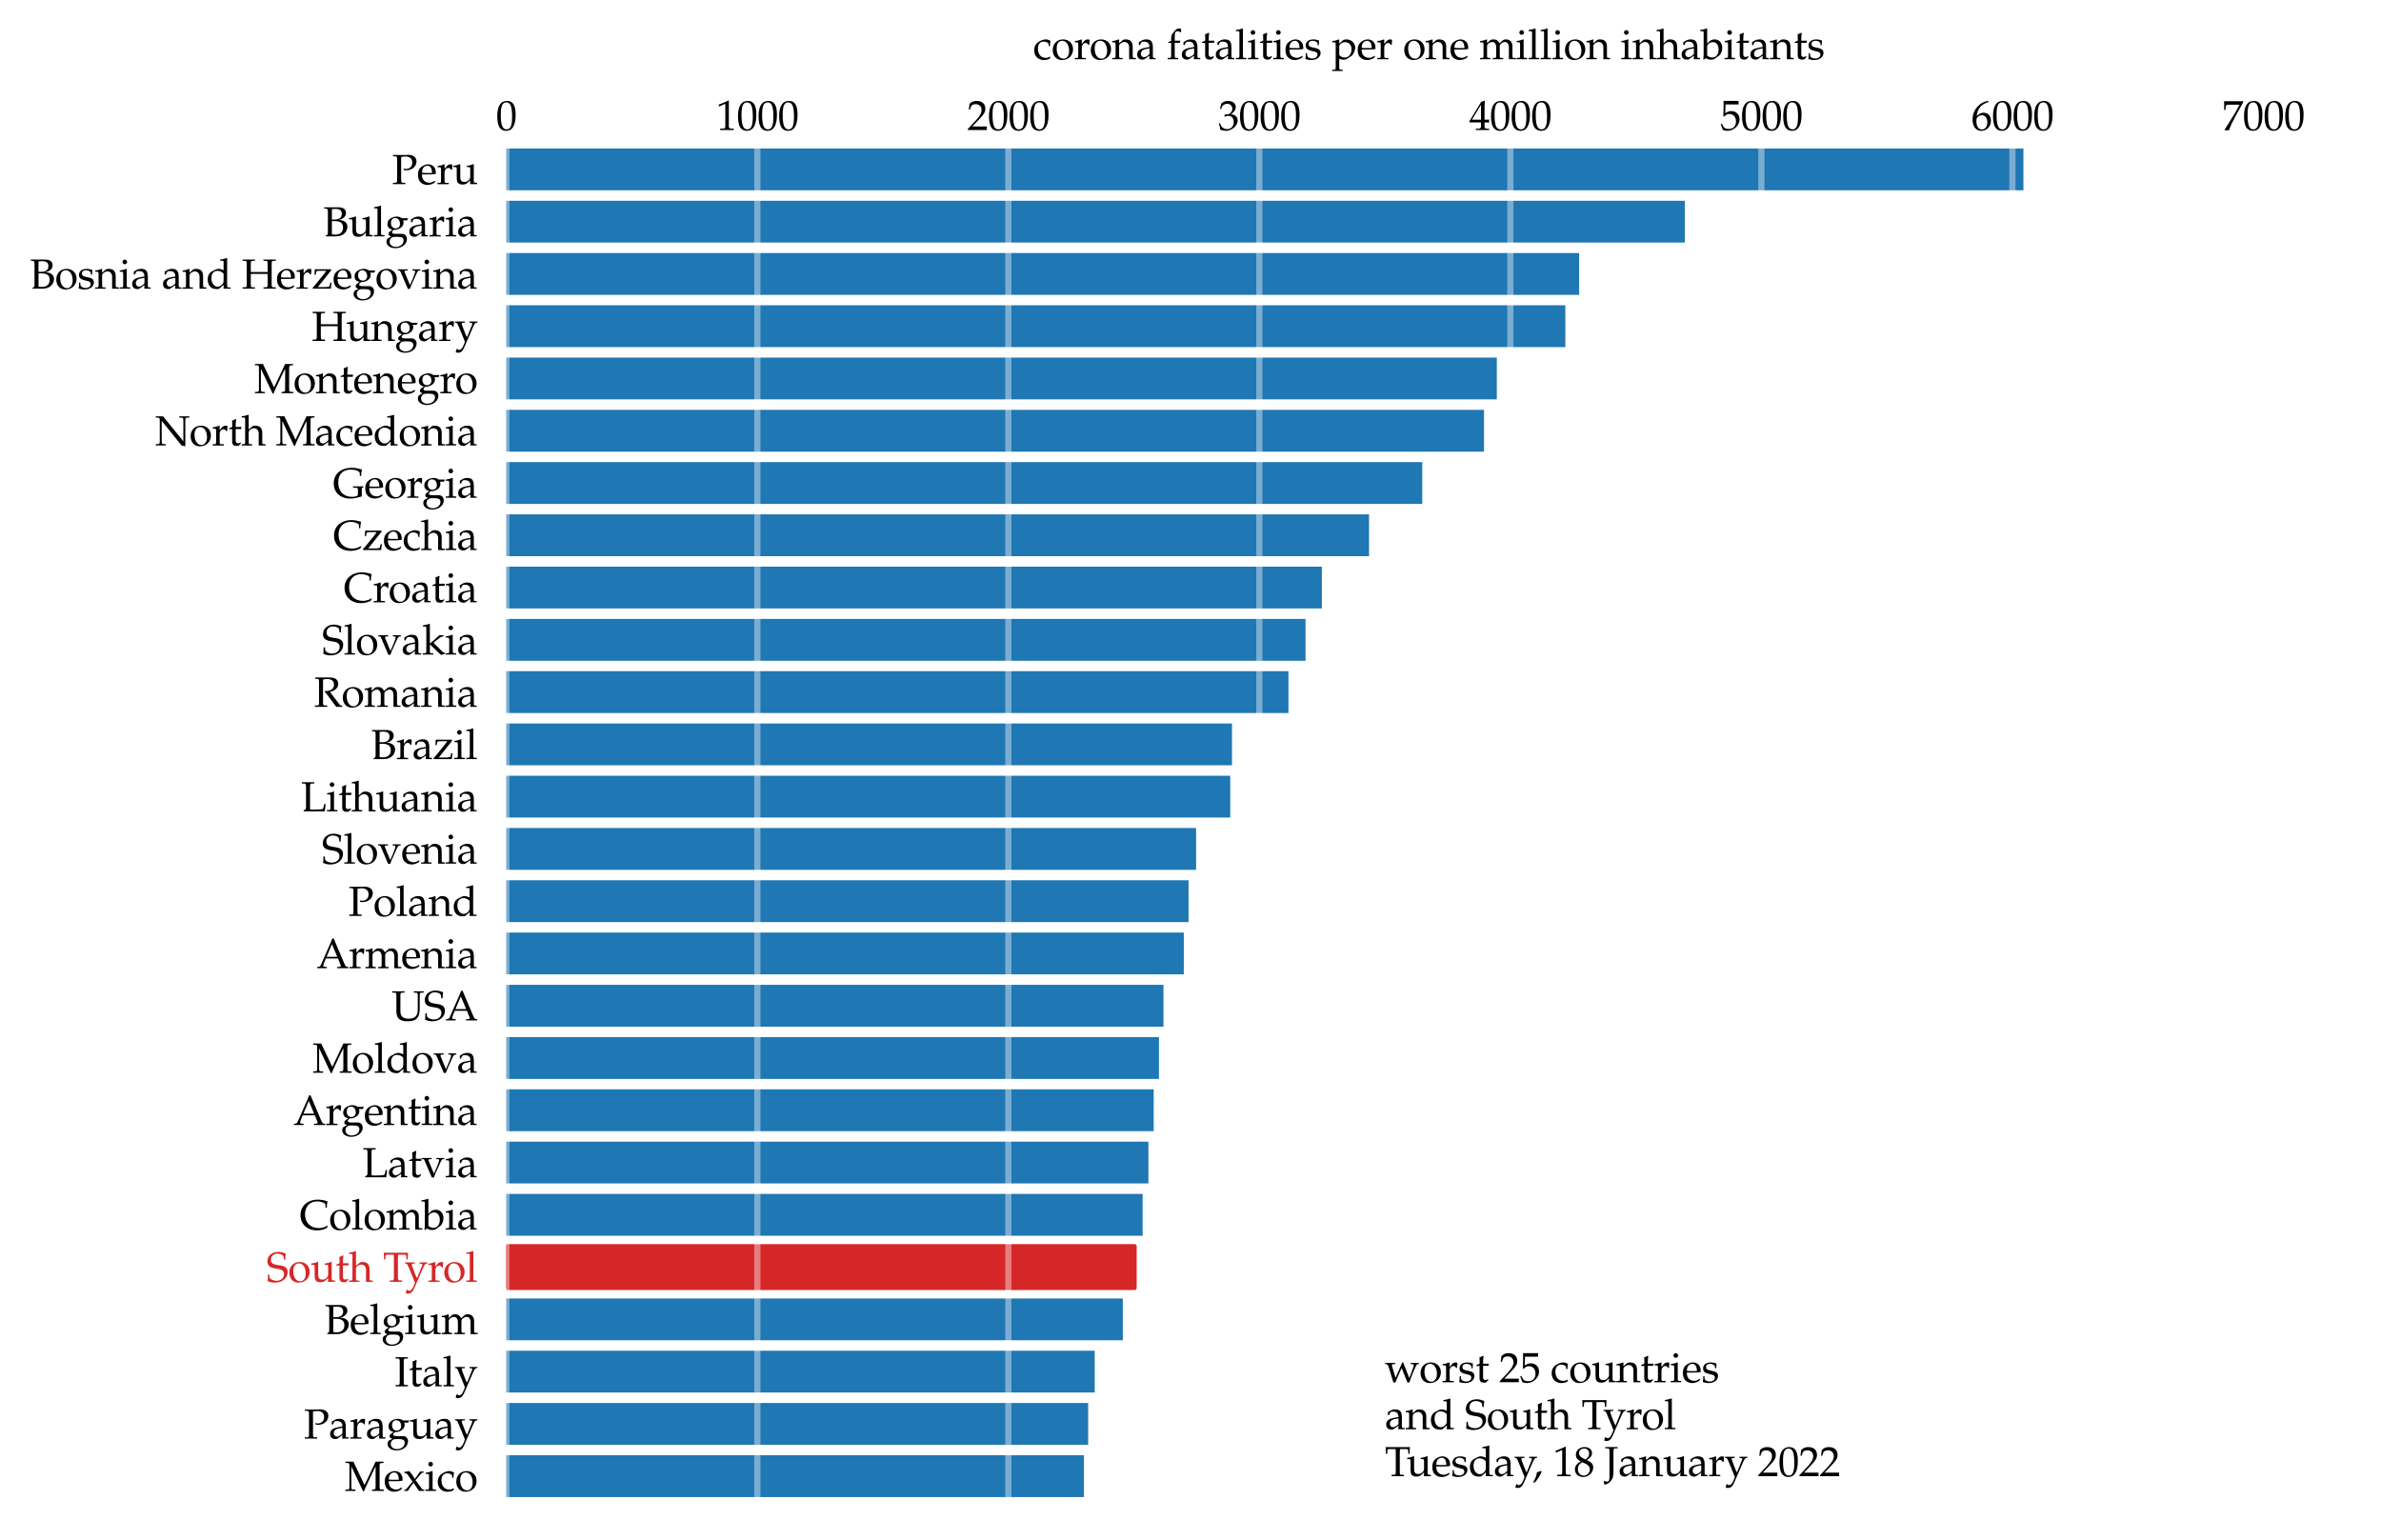 <?xml version="1.0" encoding="utf-8" standalone="no"?>
<!DOCTYPE svg PUBLIC "-//W3C//DTD SVG 1.1//EN"
  "http://www.w3.org/Graphics/SVG/1.1/DTD/svg11.dtd">
<svg xmlns:xlink="http://www.w3.org/1999/xlink" width="576.113pt" height="372.606pt" viewBox="0 0 576.113 372.606" xmlns="http://www.w3.org/2000/svg" version="1.1">
 <defs>
  <style type="text/css">*{stroke-linejoin: round; stroke-linecap: butt}</style>
 </defs>
 <g id="figure_1">
  <g id="patch_1">
   <path d="M 0 372.606 
L 576.113 372.606 
L 576.113 0 
L 0 0 
z
" style="fill: #ffffff"/>
  </g>
  <g id="axes_1">
   <g id="patch_2">
    <path d="M 122.513 365.406 
L 568.913 365.406 
L 568.913 32.766 
L 122.513 32.766 
z
" style="fill: #ffffff"/>
   </g>
   <g id="patch_3">
    <path d="M 122.513 362.244 
L 262.263 362.244 
L 262.263 352.126 
L 122.513 352.126 
z
" clip-path="url(#pee3ef23678)" style="fill: #1f77b4"/>
   </g>
   <g id="patch_4">
    <path d="M 122.513 349.596 
L 263.296 349.596 
L 263.296 339.478 
L 122.513 339.478 
z
" clip-path="url(#pee3ef23678)" style="fill: #1f77b4"/>
   </g>
   <g id="patch_5">
    <path d="M 122.513 336.948 
L 264.875 336.948 
L 264.875 326.83 
L 122.513 326.83 
z
" clip-path="url(#pee3ef23678)" style="fill: #1f77b4"/>
   </g>
   <g id="patch_6">
    <path d="M 122.513 324.3 
L 271.677 324.3 
L 271.677 314.182 
L 122.513 314.182 
z
" clip-path="url(#pee3ef23678)" style="fill: #1f77b4"/>
   </g>
   <g id="patch_7">
    <path d="M 122.513 311.652 
L 274.532 311.652 
L 274.532 301.534 
L 122.513 301.534 
z
" clip-path="url(#pee3ef23678)" style="fill: #d62728; stroke: #d62728; stroke-linejoin: miter"/>
   </g>
   <g id="patch_8">
    <path d="M 122.513 299.004 
L 276.475 299.004 
L 276.475 288.886 
L 122.513 288.886 
z
" clip-path="url(#pee3ef23678)" style="fill: #1f77b4"/>
   </g>
   <g id="patch_9">
    <path d="M 122.513 286.356 
L 277.872 286.356 
L 277.872 276.238 
L 122.513 276.238 
z
" clip-path="url(#pee3ef23678)" style="fill: #1f77b4"/>
   </g>
   <g id="patch_10">
    <path d="M 122.513 273.709 
L 279.148 273.709 
L 279.148 263.59 
L 122.513 263.59 
z
" clip-path="url(#pee3ef23678)" style="fill: #1f77b4"/>
   </g>
   <g id="patch_11">
    <path d="M 122.513 261.061 
L 280.423 261.061 
L 280.423 250.942 
L 122.513 250.942 
z
" clip-path="url(#pee3ef23678)" style="fill: #1f77b4"/>
   </g>
   <g id="patch_12">
    <path d="M 122.513 248.413 
L 281.516 248.413 
L 281.516 238.294 
L 122.513 238.294 
z
" clip-path="url(#pee3ef23678)" style="fill: #1f77b4"/>
   </g>
   <g id="patch_13">
    <path d="M 122.513 235.765 
L 286.436 235.765 
L 286.436 225.646 
L 122.513 225.646 
z
" clip-path="url(#pee3ef23678)" style="fill: #1f77b4"/>
   </g>
   <g id="patch_14">
    <path d="M 122.513 223.117 
L 287.59 223.117 
L 287.59 212.999 
L 122.513 212.999 
z
" clip-path="url(#pee3ef23678)" style="fill: #1f77b4"/>
   </g>
   <g id="patch_15">
    <path d="M 122.513 210.469 
L 289.412 210.469 
L 289.412 200.351 
L 122.513 200.351 
z
" clip-path="url(#pee3ef23678)" style="fill: #1f77b4"/>
   </g>
   <g id="patch_16">
    <path d="M 122.513 197.821 
L 297.672 197.821 
L 297.672 187.703 
L 122.513 187.703 
z
" clip-path="url(#pee3ef23678)" style="fill: #1f77b4"/>
   </g>
   <g id="patch_17">
    <path d="M 122.513 185.173 
L 298.097 185.173 
L 298.097 175.055 
L 122.513 175.055 
z
" clip-path="url(#pee3ef23678)" style="fill: #1f77b4"/>
   </g>
   <g id="patch_18">
    <path d="M 122.513 172.525 
L 311.762 172.525 
L 311.762 162.407 
L 122.513 162.407 
z
" clip-path="url(#pee3ef23678)" style="fill: #1f77b4"/>
   </g>
   <g id="patch_19">
    <path d="M 122.513 159.877 
L 315.892 159.877 
L 315.892 149.759 
L 122.513 149.759 
z
" clip-path="url(#pee3ef23678)" style="fill: #1f77b4"/>
   </g>
   <g id="patch_20">
    <path d="M 122.513 147.229 
L 319.84 147.229 
L 319.84 137.111 
L 122.513 137.111 
z
" clip-path="url(#pee3ef23678)" style="fill: #1f77b4"/>
   </g>
   <g id="patch_21">
    <path d="M 122.513 134.582 
L 331.258 134.582 
L 331.258 124.463 
L 122.513 124.463 
z
" clip-path="url(#pee3ef23678)" style="fill: #1f77b4"/>
   </g>
   <g id="patch_22">
    <path d="M 122.513 121.934 
L 344.134 121.934 
L 344.134 111.815 
L 122.513 111.815 
z
" clip-path="url(#pee3ef23678)" style="fill: #1f77b4"/>
   </g>
   <g id="patch_23">
    <path d="M 122.513 109.286 
L 359.074 109.286 
L 359.074 99.167 
L 122.513 99.167 
z
" clip-path="url(#pee3ef23678)" style="fill: #1f77b4"/>
   </g>
   <g id="patch_24">
    <path d="M 122.513 96.638 
L 362.172 96.638 
L 362.172 86.519 
L 122.513 86.519 
z
" clip-path="url(#pee3ef23678)" style="fill: #1f77b4"/>
   </g>
   <g id="patch_25">
    <path d="M 122.513 83.99 
L 378.753 83.99 
L 378.753 73.872 
L 122.513 73.872 
z
" clip-path="url(#pee3ef23678)" style="fill: #1f77b4"/>
   </g>
   <g id="patch_26">
    <path d="M 122.513 71.342 
L 382.093 71.342 
L 382.093 61.224 
L 122.513 61.224 
z
" clip-path="url(#pee3ef23678)" style="fill: #1f77b4"/>
   </g>
   <g id="patch_27">
    <path d="M 122.513 58.694 
L 407.662 58.694 
L 407.662 48.576 
L 122.513 48.576 
z
" clip-path="url(#pee3ef23678)" style="fill: #1f77b4"/>
   </g>
   <g id="patch_28">
    <path d="M 122.513 46.046 
L 489.593 46.046 
L 489.593 35.928 
L 122.513 35.928 
z
" clip-path="url(#pee3ef23678)" style="fill: #1f77b4"/>
   </g>
   <g id="matplotlib.axis_1">
    <g id="xtick_1">
     <g id="text_1">
      <!-- $\mathdefault{0}$ -->
      <g transform="translate(120.022 31.456)scale(0.1 -0.1)">
       <defs>
        <path id="URWPalladioL-Roma-30" d="M 1683 4416 
C 691 4416 186 3628 186 2077 
C 186 1326 320 680 544 366 
C 768 51 1126 -128 1523 -128 
C 2490 -128 2976 705 2976 2346 
C 2976 3749 2560 4416 1683 4416 
z
M 1568 4192 
C 2189 4192 2438 3564 2438 2025 
C 2438 661 2195 96 1606 96 
C 986 96 723 744 723 2308 
C 723 3660 960 4192 1568 4192 
z
" transform="scale(0.016)"/>
       </defs>
       <use xlink:href="#URWPalladioL-Roma-30" transform="scale(0.996)"/>
      </g>
     </g>
    </g>
    <g id="xtick_2">
     <g id="text_2">
      <!-- $\mathdefault{1000}$ -->
      <g transform="translate(173.285 31.456)scale(0.1 -0.1)">
       <defs>
        <path id="URWPalladioL-Roma-31" d="M 429 3584 
L 493 3584 
L 1318 3956 
C 1325 3962 1331 3962 1338 3962 
C 1376 3962 1389 3905 1389 3751 
L 1389 613 
C 1389 276 1318 205 973 205 
L 614 205 
L 614 0 
C 1600 0 1600 0 1670 0 
C 1754 0 1894 0 2112 0 
C 2189 0 2413 0 2675 0 
L 2675 205 
L 2342 205 
C 1990 205 1926 276 1926 612 
L 1926 4443 
L 1837 4475 
C 1421 4257 966 4065 384 3860 
L 429 3584 
z
" transform="scale(0.016)"/>
       </defs>
       <use xlink:href="#URWPalladioL-Roma-31" transform="scale(0.996)"/>
       <use xlink:href="#URWPalladioL-Roma-30" transform="translate(49.813 0)scale(0.996)"/>
       <use xlink:href="#URWPalladioL-Roma-30" transform="translate(99.626 0)scale(0.996)"/>
       <use xlink:href="#URWPalladioL-Roma-30" transform="translate(149.44 0)scale(0.996)"/>
      </g>
     </g>
    </g>
    <g id="xtick_3">
     <g id="text_3">
      <!-- $\mathdefault{2000}$ -->
      <g transform="translate(234.02 31.456)scale(0.1 -0.1)">
       <defs>
        <path id="URWPalladioL-Roma-32" d="M 102 160 
L 102 0 
C 1299 0 1299 0 1530 0 
C 1760 0 1760 0 2995 0 
C 2982 125 2982 186 2982 269 
C 2982 348 2982 407 2995 539 
C 2259 539 1965 539 781 539 
L 1946 1761 
C 2566 2414 2758 2763 2758 3238 
C 2758 3966 2259 4416 1446 4416 
C 986 4416 672 4288 358 3969 
L 250 3099 
L 435 3099 
L 518 3393 
C 621 3763 851 3923 1280 3923 
C 1830 3923 2182 3577 2182 3035 
C 2182 2555 1914 2083 1190 1316 
L 102 160 
z
" transform="scale(0.016)"/>
       </defs>
       <use xlink:href="#URWPalladioL-Roma-32" transform="scale(0.996)"/>
       <use xlink:href="#URWPalladioL-Roma-30" transform="translate(49.813 0)scale(0.996)"/>
       <use xlink:href="#URWPalladioL-Roma-30" transform="translate(99.626 0)scale(0.996)"/>
       <use xlink:href="#URWPalladioL-Roma-30" transform="translate(149.44 0)scale(0.996)"/>
      </g>
     </g>
    </g>
    <g id="xtick_4">
     <g id="text_4">
      <!-- $\mathdefault{3000}$ -->
      <g transform="translate(294.754 31.456)scale(0.1 -0.1)">
       <defs>
        <path id="URWPalladioL-Roma-33" d="M 275 3197 
L 474 3197 
L 589 3554 
C 659 3770 1062 3987 1395 3987 
C 1811 3987 2150 3649 2150 3248 
C 2150 2770 1773 2368 1318 2368 
C 1267 2368 1197 2368 1114 2381 
L 1018 2381 
L 941 2047 
L 986 2008 
C 1229 2118 1350 2150 1523 2150 
C 2054 2150 2362 1809 2362 1222 
C 2362 566 1971 135 1376 135 
C 1082 135 819 231 627 411 
C 474 553 390 701 269 1049 
L 96 985 
C 230 593 282 361 320 39 
C 659 -77 941 -128 1178 -128 
C 1690 -128 2278 161 2630 593 
C 2848 857 2957 1140 2957 1442 
C 2957 1751 2829 2022 2598 2182 
C 2438 2298 2291 2350 1971 2407 
C 2483 2803 2675 3096 2675 3472 
C 2675 4040 2202 4416 1491 4416 
C 1056 4416 768 4295 461 3989 
L 275 3197 
z
" transform="scale(0.016)"/>
       </defs>
       <use xlink:href="#URWPalladioL-Roma-33" transform="scale(0.996)"/>
       <use xlink:href="#URWPalladioL-Roma-30" transform="translate(49.813 0)scale(0.996)"/>
       <use xlink:href="#URWPalladioL-Roma-30" transform="translate(99.626 0)scale(0.996)"/>
       <use xlink:href="#URWPalladioL-Roma-30" transform="translate(149.44 0)scale(0.996)"/>
      </g>
     </g>
    </g>
    <g id="xtick_5">
     <g id="text_5">
      <!-- $\mathdefault{4000}$ -->
      <g transform="translate(355.489 31.456)scale(0.1 -0.1)">
       <defs>
        <path id="URWPalladioL-Roma-34" d="M 1792 1152 
L 1792 673 
C 1792 289 1722 199 1408 199 
L 1011 199 
L 1011 0 
C 1862 0 1862 0 2016 0 
C 2170 0 2170 0 3021 0 
L 3021 199 
L 2714 199 
C 2400 199 2330 282 2330 669 
L 2330 1152 
C 2707 1152 2842 1152 3021 1133 
L 3021 1588 
C 2720 1563 2598 1563 2502 1563 
L 2483 1563 
L 2330 1563 
L 2330 2457 
C 2330 3600 2342 4152 2374 4416 
L 2298 4448 
L 1824 4275 
L 13 1299 
L 83 1152 
L 1792 1152 
z
M 1792 1563 
L 416 1563 
L 1792 3826 
L 1792 1563 
z
" transform="scale(0.016)"/>
       </defs>
       <use xlink:href="#URWPalladioL-Roma-34" transform="scale(0.996)"/>
       <use xlink:href="#URWPalladioL-Roma-30" transform="translate(49.813 0)scale(0.996)"/>
       <use xlink:href="#URWPalladioL-Roma-30" transform="translate(99.626 0)scale(0.996)"/>
       <use xlink:href="#URWPalladioL-Roma-30" transform="translate(149.44 0)scale(0.996)"/>
      </g>
     </g>
    </g>
    <g id="xtick_6">
     <g id="text_6">
      <!-- $\mathdefault{5000}$ -->
      <g transform="translate(416.224 31.456)scale(0.1 -0.1)">
       <defs>
        <path id="URWPalladioL-Roma-35" d="M 813 3877 
C 1638 3877 1997 3877 2765 3877 
L 2797 3907 
C 2784 4016 2784 4064 2784 4144 
C 2784 4229 2784 4277 2797 4386 
L 2765 4416 
C 2285 4416 1997 4416 1651 4416 
C 1299 4416 1018 4416 538 4416 
L 506 4403 
C 512 4011 518 3729 518 3523 
C 518 2977 499 2360 480 2077 
L 608 2038 
C 909 2341 1082 2432 1395 2432 
C 2010 2432 2394 1993 2394 1296 
C 2394 580 1984 160 1286 160 
C 941 160 621 277 531 444 
L 237 973 
L 83 883 
C 230 516 307 310 397 27 
C 576 -71 832 -128 1107 -128 
C 1536 -128 1990 59 2342 368 
C 2733 716 2938 1154 2938 1630 
C 2938 2359 2419 2874 1690 2874 
C 1382 2874 1152 2791 755 2554 
L 813 3877 
z
" transform="scale(0.016)"/>
       </defs>
       <use xlink:href="#URWPalladioL-Roma-35" transform="scale(0.996)"/>
       <use xlink:href="#URWPalladioL-Roma-30" transform="translate(49.813 0)scale(0.996)"/>
       <use xlink:href="#URWPalladioL-Roma-30" transform="translate(99.626 0)scale(0.996)"/>
       <use xlink:href="#URWPalladioL-Roma-30" transform="translate(149.44 0)scale(0.996)"/>
      </g>
     </g>
    </g>
    <g id="xtick_7">
     <g id="text_7">
      <!-- $\mathdefault{6000}$ -->
      <g transform="translate(476.958 31.456)scale(0.1 -0.1)">
       <defs>
        <path id="URWPalladioL-Roma-36" d="M 2662 4310 
L 2426 4419 
C 1811 4214 1549 4086 1222 3804 
C 563 3246 205 2464 205 1585 
C 205 526 717 -128 1542 -128 
C 2374 -128 2995 532 2995 1405 
C 2995 2143 2554 2624 1875 2624 
C 1555 2624 1363 2540 986 2239 
C 915 2181 909 2175 838 2124 
C 973 3284 1510 3913 2662 4259 
L 2662 4310 
z
M 1632 2239 
C 2118 2239 2445 1816 2445 1181 
C 2445 513 2118 83 1626 83 
C 1082 83 787 551 787 1412 
C 787 1636 813 1758 883 1867 
C 1024 2085 1325 2239 1632 2239 
z
" transform="scale(0.016)"/>
       </defs>
       <use xlink:href="#URWPalladioL-Roma-36" transform="scale(0.996)"/>
       <use xlink:href="#URWPalladioL-Roma-30" transform="translate(49.813 0)scale(0.996)"/>
       <use xlink:href="#URWPalladioL-Roma-30" transform="translate(99.626 0)scale(0.996)"/>
       <use xlink:href="#URWPalladioL-Roma-30" transform="translate(149.44 0)scale(0.996)"/>
      </g>
     </g>
    </g>
    <g id="xtick_8">
     <g id="text_8">
      <!-- $\mathdefault{7000}$ -->
      <g transform="translate(537.693 31.456)scale(0.1 -0.1)">
       <defs>
        <path id="URWPalladioL-Roma-37" d="M 358 32 
L 416 -51 
C 666 -32 666 -32 710 -32 
C 755 -32 755 -32 1005 -51 
C 1274 649 1587 1317 2010 2087 
L 3181 4199 
L 3181 4372 
C 2490 4372 2266 4372 1747 4372 
C 1280 4372 966 4372 346 4372 
L 282 4359 
C 301 3750 301 3750 301 3685 
C 301 3614 301 3614 282 3031 
L 474 3031 
L 518 3390 
C 570 3789 614 3840 909 3840 
L 2618 3840 
C 2362 3313 2163 2941 1920 2549 
L 358 32 
z
" transform="scale(0.016)"/>
       </defs>
       <use xlink:href="#URWPalladioL-Roma-37" transform="scale(0.996)"/>
       <use xlink:href="#URWPalladioL-Roma-30" transform="translate(49.813 0)scale(0.996)"/>
       <use xlink:href="#URWPalladioL-Roma-30" transform="translate(99.626 0)scale(0.996)"/>
       <use xlink:href="#URWPalladioL-Roma-30" transform="translate(149.44 0)scale(0.996)"/>
      </g>
     </g>
    </g>
    <g id="text_9">
     <!-- corona fatalities per one million inhabitants -->
     <g transform="translate(249.973 14.328)scale(0.1 -0.1)">
      <defs>
       <path id="URWPalladioL-Roma-63" d="M 2554 1994 
C 2554 2289 2586 2552 2643 2783 
C 2387 2937 2163 3008 1901 3008 
C 1594 3008 1235 2886 851 2642 
C 403 2360 166 1911 166 1347 
C 166 481 774 -128 1632 -128 
C 1965 -128 2445 -6 2509 90 
L 2643 295 
L 2579 391 
C 2342 263 2138 205 1907 205 
C 1197 205 730 757 730 1603 
C 730 2289 1050 2674 1626 2674 
C 1907 2674 2214 2546 2330 2386 
L 2374 1994 
L 2554 1994 
z
" transform="scale(0.016)"/>
       <path id="URWPalladioL-Roma-6f" d="M 1786 3008 
C 851 3008 205 2347 205 1392 
C 205 487 774 -128 1600 -128 
C 2586 -128 3290 558 3290 1520 
C 3290 2386 2662 3008 1786 3008 
z
M 1670 2796 
C 2259 2796 2694 2155 2694 1283 
C 2694 545 2368 83 1850 83 
C 1222 83 800 699 800 1610 
C 800 2379 1107 2796 1670 2796 
z
" transform="scale(0.016)"/>
       <path id="URWPalladioL-Roma-72" d="M 147 2565 
L 384 2565 
C 640 2565 666 2520 666 2094 
L 666 643 
C 666 237 646 192 429 192 
L 134 192 
L 134 -7 
C 595 -7 762 -7 922 -7 
C 1050 -7 1050 -7 1837 -7 
L 1837 192 
L 1504 192 
C 1216 192 1203 211 1203 638 
L 1203 1751 
C 1203 2139 1459 2463 1773 2463 
C 1965 2463 2099 2373 2202 2169 
L 2336 2169 
L 2394 2937 
C 2323 2982 2208 3008 2093 3008 
C 1901 3008 1696 2905 1562 2745 
L 1203 2322 
L 1203 2982 
L 1146 3008 
C 819 2873 486 2783 147 2745 
L 147 2565 
z
" transform="scale(0.016)"/>
       <path id="URWPalladioL-Roma-6e" d="M 2624 -7 
C 3014 -7 3021 -7 3130 -7 
C 3219 -7 3219 -7 3661 -7 
L 3661 179 
L 3398 205 
C 3181 205 3162 244 3162 654 
L 3162 1892 
C 3162 2642 2810 3008 2093 3008 
C 1856 3008 1722 2963 1587 2847 
L 1101 2424 
L 1101 2982 
L 1043 3008 
C 717 2873 384 2783 45 2745 
L 45 2565 
L 282 2565 
C 538 2565 563 2520 563 2094 
L 563 643 
C 563 237 544 192 326 192 
L 38 192 
L 38 -7 
C 474 -7 646 -7 832 -7 
C 1018 -7 1190 -7 1626 -7 
L 1626 192 
L 1338 192 
C 1120 192 1101 237 1101 643 
L 1101 2011 
C 1101 2300 1523 2616 1914 2616 
C 2342 2616 2624 2297 2624 1806 
L 2624 -7 
z
" transform="scale(0.016)"/>
       <path id="URWPalladioL-Roma-61" d="M 2074 538 
L 2042 -1 
C 2458 -1 2458 -1 2541 -1 
C 2573 -1 2733 -1 3014 -1 
L 3014 192 
L 2765 192 
C 2611 192 2586 244 2586 558 
L 2586 1731 
C 2586 2668 2317 3008 1574 3008 
C 1299 3008 1043 2937 800 2791 
L 461 2585 
L 461 2171 
L 627 2126 
L 710 2323 
C 845 2623 909 2668 1203 2668 
C 1805 2668 2054 2431 2074 1852 
L 1440 1736 
C 570 1577 205 1277 205 722 
C 205 224 506 -64 1011 -64 
C 1126 -64 1235 -45 1280 -13 
L 2074 538 
z
M 2074 806 
C 1888 544 1485 302 1235 302 
C 979 302 755 538 755 812 
C 755 1048 883 1271 1075 1392 
C 1235 1488 1587 1577 2074 1648 
L 2074 806 
z
" transform="scale(0.016)"/>
       <path id="URWPalladioL-Roma-66" d="M 2182 4601 
C 2048 4652 1971 4672 1888 4672 
C 1683 4672 1459 4563 1318 4404 
L 947 3985 
C 762 3775 678 3490 678 3070 
L 678 2803 
L 237 2604 
L 237 2476 
L 678 2476 
L 678 651 
C 678 244 659 199 442 199 
L 147 199 
L 147 0 
C 787 0 787 0 947 0 
C 1107 0 1107 0 1747 0 
L 1747 199 
L 1453 199 
C 1235 199 1216 245 1216 653 
L 1216 2489 
L 2010 2489 
L 2054 2816 
L 1216 2816 
L 1216 3350 
C 1216 4073 1299 4248 1664 4248 
C 1837 4248 1952 4204 2106 4071 
L 2182 4109 
L 2182 4601 
z
" transform="scale(0.016)"/>
       <path id="URWPalladioL-Roma-74" d="M 627 2476 
L 627 619 
C 627 142 838 -64 1331 -64 
C 1478 -64 1632 -32 1670 13 
L 1978 353 
L 1894 463 
C 1734 372 1638 340 1517 340 
C 1267 340 1165 470 1165 788 
L 1165 2489 
L 1984 2489 
L 2042 2816 
L 1165 2816 
L 1165 3056 
C 1165 3321 1184 3547 1235 3951 
L 1158 4021 
C 1005 3925 813 3842 614 3778 
C 634 3585 640 3463 640 3271 
L 640 2822 
L 141 2598 
L 141 2476 
L 627 2476 
z
" transform="scale(0.016)"/>
       <path id="URWPalladioL-Roma-6c" d="M 147 4256 
L 506 4256 
C 621 4256 666 4185 666 3992 
L 666 651 
C 666 244 646 199 429 199 
L 134 199 
L 134 0 
C 774 0 774 0 934 0 
C 1094 0 1094 0 1734 0 
L 1734 199 
L 1440 199 
C 1222 199 1203 244 1203 650 
L 1203 4621 
L 1146 4673 
C 864 4564 653 4512 147 4435 
L 147 4256 
z
" transform="scale(0.016)"/>
       <path id="URWPalladioL-Roma-69" d="M 1203 2993 
L 1146 3019 
C 819 2884 486 2793 147 2755 
L 147 2576 
L 384 2576 
C 640 2576 666 2531 666 2105 
L 666 651 
C 666 244 646 199 429 199 
L 134 199 
L 134 0 
C 774 0 774 0 934 0 
C 1094 0 1094 0 1734 0 
L 1734 199 
L 1440 199 
C 1222 199 1203 244 1203 651 
L 1203 2993 
z
M 909 4416 
C 717 4416 550 4249 550 4056 
C 550 3870 717 3704 902 3704 
C 1088 3704 1261 3870 1261 4056 
C 1261 4236 1088 4416 909 4416 
z
" transform="scale(0.016)"/>
       <path id="URWPalladioL-Roma-65" d="M 2797 447 
L 2714 511 
C 2304 269 2157 212 1882 212 
C 1466 212 1120 398 941 711 
C 819 921 774 1101 762 1472 
L 1696 1472 
C 2138 1472 2413 1472 2854 1544 
C 2861 1634 2867 1693 2867 1771 
C 2867 2520 2394 3008 1677 3008 
C 1440 3008 1165 2924 902 2770 
C 378 2469 166 2071 166 1404 
C 166 1000 262 654 435 410 
C 691 71 1120 -128 1600 -128 
C 1837 -128 2074 -77 2336 37 
C 2509 108 2643 191 2669 230 
L 2797 447 
z
M 2298 1690 
C 1965 1690 1811 1690 1581 1690 
C 1286 1690 1120 1690 774 1722 
C 774 2027 800 2169 883 2337 
C 1018 2622 1293 2796 1600 2796 
C 1811 2796 1978 2711 2093 2534 
C 2234 2319 2278 2129 2298 1690 
z
" transform="scale(0.016)"/>
       <path id="URWPalladioL-Roma-73" d="M 262 917 
C 262 475 243 282 192 26 
C 525 -83 774 -128 1069 -128 
C 1907 -128 2502 321 2502 949 
C 2502 1148 2445 1295 2323 1424 
C 2157 1584 1946 1661 1382 1770 
C 858 1873 685 2001 685 2296 
C 685 2616 909 2796 1299 2796 
C 1728 2796 2054 2572 2054 2270 
L 2054 2123 
L 2234 2123 
C 2240 2495 2246 2648 2266 2847 
C 1926 2963 1696 3008 1434 3008 
C 691 3008 237 2655 237 2078 
C 237 1770 378 1552 672 1417 
C 845 1340 1184 1238 1619 1141 
C 1907 1077 2029 943 2029 699 
C 2029 353 1709 109 1254 109 
C 787 109 454 333 454 654 
L 454 917 
L 262 917 
z
" transform="scale(0.016)"/>
       <path id="URWPalladioL-Roma-70" d="M 64 2565 
L 301 2565 
C 557 2565 582 2520 582 2095 
L 582 -1142 
C 582 -1548 563 -1593 346 -1593 
L 51 -1593 
L 51 -1792 
C 691 -1792 691 -1792 851 -1792 
C 1011 -1792 1011 -1792 1651 -1792 
L 1651 -1593 
L 1357 -1593 
C 1139 -1593 1120 -1547 1120 -1138 
L 1120 89 
C 1312 -26 1517 -71 1805 -71 
C 1990 -71 2157 -32 2259 32 
L 2989 505 
C 3245 672 3546 1330 3546 1740 
C 3546 2451 2957 3008 2214 3008 
C 1978 3008 1747 2943 1645 2847 
L 1120 2367 
L 1120 2982 
L 1062 3008 
C 736 2873 403 2783 64 2745 
L 64 2565 
z
M 1120 1964 
C 1120 2053 1152 2124 1235 2233 
C 1421 2469 1683 2591 2003 2591 
C 2605 2591 2989 2169 2989 1504 
C 2989 787 2560 256 1984 256 
C 1632 256 1370 372 1120 633 
L 1120 1964 
z
" transform="scale(0.016)"/>
       <path id="URWPalladioL-Roma-6d" d="M 115 2565 
L 352 2565 
C 608 2565 634 2520 634 2094 
L 634 643 
C 634 237 614 192 397 192 
L 102 192 
L 102 -7 
C 717 -7 736 -7 915 -7 
C 1094 -7 1261 -7 1677 -7 
L 1677 179 
L 1408 205 
C 1190 205 1171 250 1171 654 
L 1171 2014 
C 1171 2302 1594 2616 1978 2616 
C 2323 2616 2560 2287 2560 1798 
L 2560 643 
C 2560 237 2541 192 2323 192 
L 2029 192 
L 2029 -7 
C 2669 -7 2669 -7 2829 -7 
C 2989 -7 2989 -7 3629 -7 
L 3629 192 
L 3334 192 
C 3117 192 3098 237 3098 643 
L 3098 2011 
C 3098 2300 3520 2616 3904 2616 
C 4250 2616 4486 2291 4486 1806 
L 4486 -7 
C 4877 -7 4883 -7 4992 -7 
C 5075 -7 5075 -7 5562 -7 
L 5562 192 
L 5261 192 
C 5043 192 5024 237 5024 643 
L 5024 1970 
C 5024 2608 4653 3008 4064 3008 
C 3840 3008 3654 2950 3539 2847 
L 3053 2412 
C 2848 2834 2586 3008 2144 3008 
C 1907 3008 1728 2950 1613 2847 
L 1171 2437 
L 1171 2982 
L 1114 3008 
C 787 2873 454 2783 115 2745 
L 115 2565 
z
" transform="scale(0.016)"/>
       <path id="URWPalladioL-Roma-68" d="M 45 4248 
L 403 4248 
C 518 4248 563 4177 563 3984 
L 563 643 
C 563 237 544 192 326 192 
L 38 192 
L 38 -7 
C 474 -7 646 -7 832 -7 
C 1018 -7 1190 -7 1626 -7 
L 1626 192 
L 1338 192 
C 1120 192 1101 237 1101 643 
L 1101 2011 
C 1101 2300 1523 2616 1914 2616 
C 2342 2616 2624 2297 2624 1806 
L 2624 -7 
C 3014 -7 3021 -7 3130 -7 
C 3219 -7 3219 -7 3661 -7 
L 3661 179 
L 3398 205 
C 3181 205 3162 244 3162 654 
L 3162 1892 
C 3162 2642 2810 3008 2093 3008 
C 1856 3008 1722 2963 1587 2847 
L 1101 2424 
L 1101 4613 
L 1043 4665 
C 762 4556 550 4504 45 4427 
L 45 4248 
z
" transform="scale(0.016)"/>
       <path id="URWPalladioL-Roma-62" d="M 960 4620 
L 902 4672 
C 621 4563 410 4511 -96 4434 
L -96 4255 
L 262 4255 
C 378 4255 422 4184 422 3991 
L 422 989 
C 422 591 416 416 371 -33 
L 474 -71 
L 730 160 
C 986 -7 1216 -71 1555 -71 
C 1805 -71 1971 -26 2106 70 
L 2746 531 
C 3027 735 3251 1266 3251 1733 
C 3251 2476 2771 3008 2093 3008 
C 1792 3008 1478 2892 1312 2725 
L 960 2367 
L 960 4620 
z
M 960 1977 
C 960 2066 1024 2181 1126 2297 
C 1306 2482 1555 2591 1818 2591 
C 2355 2591 2694 2156 2694 1472 
C 2694 755 2310 256 1766 256 
C 1434 256 960 460 960 601 
L 960 1977 
z
" transform="scale(0.016)"/>
      </defs>
      <use xlink:href="#URWPalladioL-Roma-63" transform="scale(0.996)"/>
      <use xlink:href="#URWPalladioL-Roma-6f" transform="translate(44.234 0)scale(0.996)"/>
      <use xlink:href="#URWPalladioL-Roma-72" transform="translate(98.629 0)scale(0.996)"/>
      <use xlink:href="#URWPalladioL-Roma-6f" transform="translate(136.188 0)scale(0.996)"/>
      <use xlink:href="#URWPalladioL-Roma-6e" transform="translate(190.584 0)scale(0.996)"/>
      <use xlink:href="#URWPalladioL-Roma-61" transform="translate(248.566 0)scale(0.996)"/>
      <use xlink:href="#URWPalladioL-Roma-66" transform="translate(323.286 0)scale(0.996)"/>
      <use xlink:href="#URWPalladioL-Roma-61" transform="translate(356.461 0)scale(0.996)"/>
      <use xlink:href="#URWPalladioL-Roma-74" transform="translate(406.274 0)scale(0.996)"/>
      <use xlink:href="#URWPalladioL-Roma-61" transform="translate(438.751 0)scale(0.996)"/>
      <use xlink:href="#URWPalladioL-Roma-6c" transform="translate(488.565 0)scale(0.996)"/>
      <use xlink:href="#URWPalladioL-Roma-69" transform="translate(517.555 0)scale(0.996)"/>
      <use xlink:href="#URWPalladioL-Roma-74" transform="translate(546.545 0)scale(0.996)"/>
      <use xlink:href="#URWPalladioL-Roma-69" transform="translate(579.022 0)scale(0.996)"/>
      <use xlink:href="#URWPalladioL-Roma-65" transform="translate(608.013 0)scale(0.996)"/>
      <use xlink:href="#URWPalladioL-Roma-73" transform="translate(655.733 0)scale(0.996)"/>
      <use xlink:href="#URWPalladioL-Roma-70" transform="translate(722.881 0)scale(0.996)"/>
      <use xlink:href="#URWPalladioL-Roma-65" transform="translate(782.756 0)scale(0.996)"/>
      <use xlink:href="#URWPalladioL-Roma-72" transform="translate(830.476 0)scale(0.996)"/>
      <use xlink:href="#URWPalladioL-Roma-6f" transform="translate(894.734 0)scale(0.996)"/>
      <use xlink:href="#URWPalladioL-Roma-6e" transform="translate(949.13 0)scale(0.996)"/>
      <use xlink:href="#URWPalladioL-Roma-65" transform="translate(1007.112 0)scale(0.996)"/>
      <use xlink:href="#URWPalladioL-Roma-6d" transform="translate(1079.739 0)scale(0.996)"/>
      <use xlink:href="#URWPalladioL-Roma-69" transform="translate(1167.709 0)scale(0.996)"/>
      <use xlink:href="#URWPalladioL-Roma-6c" transform="translate(1196.699 0)scale(0.996)"/>
      <use xlink:href="#URWPalladioL-Roma-6c" transform="translate(1225.689 0)scale(0.996)"/>
      <use xlink:href="#URWPalladioL-Roma-69" transform="translate(1254.68 0)scale(0.996)"/>
      <use xlink:href="#URWPalladioL-Roma-6f" transform="translate(1283.67 0)scale(0.996)"/>
      <use xlink:href="#URWPalladioL-Roma-6e" transform="translate(1338.066 0)scale(0.996)"/>
      <use xlink:href="#URWPalladioL-Roma-69" transform="translate(1420.954 0)scale(0.996)"/>
      <use xlink:href="#URWPalladioL-Roma-6e" transform="translate(1449.945 0)scale(0.996)"/>
      <use xlink:href="#URWPalladioL-Roma-68" transform="translate(1507.927 0)scale(0.996)"/>
      <use xlink:href="#URWPalladioL-Roma-61" transform="translate(1565.909 0)scale(0.996)"/>
      <use xlink:href="#URWPalladioL-Roma-62" transform="translate(1615.722 0)scale(0.996)"/>
      <use xlink:href="#URWPalladioL-Roma-69" transform="translate(1670.814 0)scale(0.996)"/>
      <use xlink:href="#URWPalladioL-Roma-74" transform="translate(1699.805 0)scale(0.996)"/>
      <use xlink:href="#URWPalladioL-Roma-61" transform="translate(1732.282 0)scale(0.996)"/>
      <use xlink:href="#URWPalladioL-Roma-6e" transform="translate(1782.095 0)scale(0.996)"/>
      <use xlink:href="#URWPalladioL-Roma-74" transform="translate(1840.077 0)scale(0.996)"/>
      <use xlink:href="#URWPalladioL-Roma-73" transform="translate(1872.554 0)scale(0.996)"/>
     </g>
    </g>
   </g>
   <g id="matplotlib.axis_2">
    <g id="ytick_1">
     <g id="text_10">
      <!-- Mexico -->
      <g transform="translate(83.414 360.749)scale(0.1 -0.1)">
       <defs>
        <path id="URWPalladioL-Roma-4d" d="M 4685 783 
C 4685 276 4659 231 4358 205 
L 4141 186 
L 4141 0 
C 4435 0 4627 0 4960 0 
C 5318 0 5549 0 5926 0 
L 5926 205 
L 5619 205 
C 5325 205 5293 256 5293 766 
L 5293 3663 
C 5293 4166 5325 4224 5619 4224 
L 5888 4256 
L 5888 4436 
C 5402 4436 5402 4436 5293 4436 
C 5197 4436 5197 4436 4685 4436 
L 3008 884 
L 1318 4436 
C 806 4436 806 4436 710 4436 
C 614 4436 614 4436 102 4436 
L 102 4237 
L 384 4237 
C 678 4237 710 4178 710 3674 
L 710 768 
C 710 263 678 205 384 205 
L 102 205 
L 102 0 
C 736 0 736 0 845 0 
C 941 0 941 0 1613 0 
L 1613 205 
L 1331 205 
C 1037 205 1005 262 1005 766 
L 1005 3718 
L 2790 -64 
L 2918 -64 
C 2963 32 3002 134 3040 230 
C 3142 480 3219 658 3264 748 
L 4403 3167 
C 4493 3353 4570 3500 4685 3718 
L 4685 783 
z
" transform="scale(0.016)"/>
        <path id="URWPalladioL-Roma-78" d="M 1843 1630 
L 2752 2694 
C 2790 2739 2861 2765 2970 2765 
L 3059 2765 
L 3059 2944 
L 2534 2944 
L 1741 1822 
L 1254 2566 
C 1158 2707 1088 2791 870 3009 
L 128 2880 
L 160 2708 
L 294 2694 
C 410 2694 550 2605 614 2515 
L 1382 1398 
L 429 269 
C 384 212 301 173 237 173 
L 128 173 
L 128 0 
L 678 0 
C 723 71 736 96 813 212 
C 915 391 1018 551 1062 603 
L 1536 1231 
L 2221 208 
L 2227 196 
C 2285 107 2336 44 2387 0 
C 2720 0 2720 0 2778 0 
C 2842 0 2842 0 3174 0 
L 3174 173 
L 3014 192 
C 2938 199 2861 250 2790 346 
L 1843 1630 
z
" transform="scale(0.016)"/>
       </defs>
       <use xlink:href="#URWPalladioL-Roma-4d" transform="scale(0.996)"/>
       <use xlink:href="#URWPalladioL-Roma-65" transform="translate(94.246 0)scale(0.996)"/>
       <use xlink:href="#URWPalladioL-Roma-78" transform="translate(141.966 0)scale(0.996)"/>
       <use xlink:href="#URWPalladioL-Roma-69" transform="translate(193.373 0)scale(0.996)"/>
       <use xlink:href="#URWPalladioL-Roma-63" transform="translate(222.363 0)scale(0.996)"/>
       <use xlink:href="#URWPalladioL-Roma-6f" transform="translate(266.597 0)scale(0.996)"/>
      </g>
     </g>
    </g>
    <g id="ytick_2">
     <g id="text_11">
      <!-- Paraguay -->
      <g transform="translate(73.531 348.101)scale(0.1 -0.1)">
       <defs>
        <path id="URWPalladioL-Roma-50" d="M 1382 4116 
C 1606 4166 1792 4192 2010 4192 
C 2701 4192 3072 3875 3072 3273 
C 3072 2703 2682 2304 2125 2304 
C 1990 2304 1894 2317 1728 2367 
L 1792 2137 
C 1946 2105 2035 2099 2163 2099 
C 3040 2099 3712 2692 3712 3459 
C 3712 4071 3213 4448 2400 4448 
C 2368 4448 2304 4448 2221 4423 
C 1984 4423 1498 4423 1312 4423 
C 1171 4423 1171 4423 147 4423 
L 147 4224 
L 435 4224 
C 723 4224 774 4140 774 3663 
L 774 766 
C 774 256 742 205 448 205 
L 141 205 
L 141 0 
C 518 0 742 0 1075 0 
C 1408 0 1638 0 2016 0 
L 2016 205 
L 1709 205 
C 1414 205 1382 256 1382 764 
L 1382 4116 
z
" transform="scale(0.016)"/>
        <path id="URWPalladioL-Roma-67" d="M 3322 2432 
L 3482 2695 
L 3456 2759 
L 2547 2759 
C 2310 2937 2080 3008 1766 3008 
C 1485 3008 1158 2920 896 2768 
C 538 2567 352 2258 352 1874 
C 352 1408 646 1087 1120 1036 
L 614 640 
C 550 543 518 459 518 361 
C 518 180 634 76 941 -14 
L 384 -316 
C 294 -367 205 -604 205 -803 
C 205 -1388 774 -1792 1587 -1792 
C 2554 -1792 3315 -1182 3315 -399 
C 3315 63 3008 384 2560 384 
L 1536 384 
C 1203 384 1050 462 1050 639 
C 1050 724 1101 795 1267 939 
C 1306 972 1318 985 1344 1011 
C 1408 1004 1446 998 1498 998 
C 1773 998 2112 1118 2374 1300 
C 2662 1507 2803 1759 2803 2093 
C 2803 2218 2784 2300 2733 2432 
L 3322 2432 
z
M 1536 2790 
C 1971 2790 2266 2438 2266 1905 
C 2266 1499 1997 1216 1606 1216 
C 1178 1216 890 1542 890 2025 
C 890 2507 1126 2790 1536 2790 
z
M 1837 -65 
C 2560 -65 2810 -212 2810 -630 
C 2810 -1182 2304 -1593 1632 -1593 
C 1075 -1593 691 -1266 691 -790 
C 691 -502 858 -238 1114 -129 
C 1216 -78 1395 -65 1837 -65 
z
" transform="scale(0.016)"/>
        <path id="URWPalladioL-Roma-75" d="M 3219 3009 
L 3162 3035 
C 2835 2900 2502 2810 2163 2772 
L 2163 2592 
L 2400 2592 
C 2656 2592 2682 2547 2682 2121 
L 2682 1070 
C 2682 928 2592 747 2445 599 
C 2266 418 2061 327 1811 327 
C 1587 327 1408 398 1306 521 
C 1216 624 1171 824 1171 1107 
L 1171 3009 
L 1114 3035 
C 787 2900 454 2810 115 2772 
L 115 2592 
L 352 2592 
C 608 2592 634 2547 634 2122 
L 634 1039 
C 634 587 672 387 787 227 
C 928 33 1171 -64 1536 -64 
C 1824 -64 2080 26 2253 186 
L 2682 585 
C 2682 401 2675 298 2656 0 
C 3085 0 3091 0 3187 0 
C 3277 0 3277 0 3718 0 
L 3718 186 
L 3456 212 
C 3238 212 3219 251 3219 664 
L 3219 3009 
z
" transform="scale(0.016)"/>
        <path id="URWPalladioL-Roma-79" d="M 1901 564 
C 1760 808 1690 956 1574 1270 
L 1165 2347 
C 1126 2456 1101 2552 1101 2618 
C 1101 2710 1171 2764 1318 2764 
L 1562 2764 
L 1562 2944 
C 941 2944 941 2944 819 2944 
C 698 2944 698 2944 77 2944 
L 77 2777 
L 192 2764 
C 352 2745 429 2674 525 2451 
L 1222 775 
C 1402 340 1466 186 1581 -134 
L 1434 -524 
C 1229 -1062 979 -1362 736 -1362 
C 634 -1362 518 -1311 410 -1215 
L 326 -1215 
L 173 -1696 
C 294 -1760 397 -1792 518 -1792 
C 947 -1792 1222 -1562 1466 -1005 
L 2765 1990 
C 3021 2572 3142 2745 3302 2764 
L 3482 2777 
L 3482 2944 
C 2976 2944 2976 2944 2874 2944 
C 2771 2944 2771 2944 2266 2944 
L 2266 2777 
L 2432 2764 
C 2611 2751 2701 2694 2701 2604 
C 2701 2559 2688 2501 2662 2437 
L 1901 564 
z
" transform="scale(0.016)"/>
       </defs>
       <use xlink:href="#URWPalladioL-Roma-50" transform="scale(0.996)"/>
       <use xlink:href="#URWPalladioL-Roma-61" transform="translate(60.174 0)scale(0.996)"/>
       <use xlink:href="#URWPalladioL-Roma-72" transform="translate(109.987 0)scale(0.996)"/>
       <use xlink:href="#URWPalladioL-Roma-61" transform="translate(149.339 0)scale(0.996)"/>
       <use xlink:href="#URWPalladioL-Roma-67" transform="translate(199.152 0)scale(0.996)"/>
       <use xlink:href="#URWPalladioL-Roma-75" transform="translate(254.544 0)scale(0.996)"/>
       <use xlink:href="#URWPalladioL-Roma-61" transform="translate(314.617 0)scale(0.996)"/>
       <use xlink:href="#URWPalladioL-Roma-79" transform="translate(364.431 0)scale(0.996)"/>
      </g>
     </g>
    </g>
    <g id="ytick_3">
     <g id="text_12">
      <!-- Italy -->
      <g transform="translate(95.488 335.453)scale(0.1 -0.1)">
       <defs>
        <path id="URWPalladioL-Roma-49" d="M 1382 3663 
C 1382 4172 1414 4224 1709 4224 
L 2016 4224 
L 2016 4423 
C 1549 4423 1408 4423 1075 4423 
C 755 4423 602 4423 141 4423 
L 141 4224 
L 448 4224 
C 742 4224 774 4172 774 3663 
L 774 766 
C 774 256 742 205 448 205 
L 141 205 
L 141 0 
C 518 0 742 0 1075 0 
C 1408 0 1638 0 2016 0 
L 2016 205 
L 1709 205 
C 1414 205 1382 256 1382 766 
L 1382 3663 
z
" transform="scale(0.016)"/>
       </defs>
       <use xlink:href="#URWPalladioL-Roma-49" transform="scale(0.996)"/>
       <use xlink:href="#URWPalladioL-Roma-74" transform="translate(33.574 0)scale(0.996)"/>
       <use xlink:href="#URWPalladioL-Roma-61" transform="translate(66.051 0)scale(0.996)"/>
       <use xlink:href="#URWPalladioL-Roma-6c" transform="translate(115.864 0)scale(0.996)"/>
       <use xlink:href="#URWPalladioL-Roma-79" transform="translate(144.855 0)scale(0.996)"/>
      </g>
     </g>
    </g>
    <g id="ytick_4">
     <g id="text_13">
      <!-- Belgium -->
      <g transform="translate(78.512 322.805)scale(0.1 -0.1)">
       <defs>
        <path id="URWPalladioL-Roma-42" d="M 2163 4416 
C 1274 4416 1274 4416 1178 4416 
C 1056 4416 1056 4416 166 4416 
L 166 4236 
L 397 4217 
C 698 4191 723 4146 723 3643 
L 723 619 
C 723 384 672 243 582 205 
L 416 141 
L 416 0 
C 858 0 992 0 1114 0 
C 1184 0 1254 0 1331 0 
C 1843 0 1843 0 1907 0 
C 2374 0 2797 114 3085 324 
C 3462 590 3686 1022 3686 1467 
C 3686 1791 3558 2051 3315 2223 
C 3072 2401 2854 2458 2362 2496 
C 2675 2559 2822 2617 3002 2738 
C 3309 2947 3469 3221 3469 3552 
C 3469 4111 3066 4416 2323 4416 
L 2163 4416 
z
M 1331 2323 
C 1581 2323 1638 2323 1760 2323 
C 2624 2323 3027 2013 3027 1335 
C 3027 662 2586 263 1824 263 
C 1638 263 1491 276 1331 314 
L 1331 2323 
z
M 1331 4121 
C 1498 4159 1645 4172 1850 4172 
C 2534 4172 2835 3942 2835 3414 
C 2835 2859 2451 2560 1722 2560 
C 1613 2560 1530 2560 1331 2560 
L 1331 4121 
z
" transform="scale(0.016)"/>
       </defs>
       <use xlink:href="#URWPalladioL-Roma-42" transform="scale(0.996)"/>
       <use xlink:href="#URWPalladioL-Roma-65" transform="translate(60.872 0)scale(0.996)"/>
       <use xlink:href="#URWPalladioL-Roma-6c" transform="translate(108.592 0)scale(0.996)"/>
       <use xlink:href="#URWPalladioL-Roma-67" transform="translate(137.582 0)scale(0.996)"/>
       <use xlink:href="#URWPalladioL-Roma-69" transform="translate(192.974 0)scale(0.996)"/>
       <use xlink:href="#URWPalladioL-Roma-75" transform="translate(221.964 0)scale(0.996)"/>
       <use xlink:href="#URWPalladioL-Roma-6d" transform="translate(282.038 0)scale(0.996)"/>
      </g>
     </g>
    </g>
    <g id="ytick_5">
     <g id="text_14">
      <!-- South Tyrol -->
      <g style="fill: #d62728" transform="translate(64.455 310.157)scale(0.1 -0.1)">
       <defs>
        <path id="URWPalladioL-Roma-53" d="M 2861 3371 
C 2861 3711 2886 3928 2950 4274 
C 2438 4480 2150 4544 1798 4544 
C 845 4544 154 3941 154 3102 
C 154 2788 237 2557 422 2384 
C 640 2186 934 2083 1555 2000 
C 2048 1929 2272 1859 2438 1711 
C 2605 1577 2682 1391 2682 1147 
C 2682 571 2202 154 1536 154 
C 1024 154 525 404 493 666 
L 442 1096 
L 237 1096 
C 243 980 243 878 243 840 
C 243 545 230 404 192 116 
C 557 -45 928 -128 1299 -128 
C 2413 -128 3219 545 3219 1474 
C 3219 1775 3136 1987 2957 2153 
C 2733 2364 2464 2448 1747 2544 
C 966 2646 691 2858 691 3352 
C 691 3890 1094 4274 1658 4274 
C 1907 4274 2144 4223 2317 4127 
C 2528 4018 2598 3922 2618 3737 
L 2656 3371 
L 2861 3371 
z
" transform="scale(0.016)"/>
        <path id="URWPalladioL-Roma-54" d="M 1632 4114 
C 1651 3896 1658 3749 1658 3473 
L 1658 763 
C 1658 256 1626 205 1331 205 
L 1024 205 
L 1024 0 
C 1402 0 1626 0 1958 0 
C 2291 0 2522 0 2899 0 
L 2899 205 
L 2592 205 
C 2298 205 2266 256 2266 763 
L 2266 3473 
C 2266 3762 2272 3903 2291 4114 
L 3283 4114 
C 3462 4114 3533 4057 3539 3904 
L 3565 3400 
L 3763 3400 
C 3763 3810 3776 4056 3808 4416 
C 3347 4416 3136 4416 2957 4416 
C 2707 4416 2522 4416 2426 4416 
L 1414 4416 
C 1350 4416 1005 4416 550 4416 
L 115 4416 
C 147 4056 160 3810 160 3400 
L 358 3400 
L 384 3904 
C 390 4057 461 4114 640 4114 
L 1632 4114 
z
" transform="scale(0.016)"/>
       </defs>
       <use xlink:href="#URWPalladioL-Roma-53" transform="scale(0.996)"/>
       <use xlink:href="#URWPalladioL-Roma-6f" transform="translate(52.304 0)scale(0.996)"/>
       <use xlink:href="#URWPalladioL-Roma-75" transform="translate(106.699 0)scale(0.996)"/>
       <use xlink:href="#URWPalladioL-Roma-74" transform="translate(166.773 0)scale(0.996)"/>
       <use xlink:href="#URWPalladioL-Roma-68" transform="translate(199.25 0)scale(0.996)"/>
       <use xlink:href="#URWPalladioL-Roma-54" transform="translate(282.139 0)scale(0.996)"/>
       <use xlink:href="#URWPalladioL-Roma-79" transform="translate(334.243 0)scale(0.996)"/>
       <use xlink:href="#URWPalladioL-Roma-72" transform="translate(389.635 0)scale(0.996)"/>
       <use xlink:href="#URWPalladioL-Roma-6f" transform="translate(427.194 0)scale(0.996)"/>
       <use xlink:href="#URWPalladioL-Roma-6c" transform="translate(481.59 0)scale(0.996)"/>
      </g>
     </g>
    </g>
    <g id="ytick_6">
     <g id="text_15">
      <!-- Colombia -->
      <g transform="translate(72.485 297.509)scale(0.1 -0.1)">
       <defs>
        <path id="URWPalladioL-Roma-43" d="M 4288 539 
L 4230 603 
C 3834 346 3392 218 2906 218 
C 1658 218 826 1051 826 2313 
C 826 3493 1555 4274 2656 4274 
C 3283 4274 3930 4018 3930 3769 
L 3930 3307 
L 4128 3307 
C 4134 3627 4160 3857 4250 4280 
C 3706 4460 3238 4544 2771 4544 
C 2214 4544 1683 4409 1254 4159 
C 525 3730 141 3057 141 2192 
C 141 807 1152 -128 2656 -128 
C 3187 -128 3667 -13 4109 218 
L 4288 539 
z
" transform="scale(0.016)"/>
       </defs>
       <use xlink:href="#URWPalladioL-Roma-43" transform="scale(0.996)"/>
       <use xlink:href="#URWPalladioL-Roma-6f" transform="translate(70.635 0)scale(0.996)"/>
       <use xlink:href="#URWPalladioL-Roma-6c" transform="translate(125.03 0)scale(0.996)"/>
       <use xlink:href="#URWPalladioL-Roma-6f" transform="translate(154.021 0)scale(0.996)"/>
       <use xlink:href="#URWPalladioL-Roma-6d" transform="translate(208.416 0)scale(0.996)"/>
       <use xlink:href="#URWPalladioL-Roma-62" transform="translate(296.386 0)scale(0.996)"/>
       <use xlink:href="#URWPalladioL-Roma-69" transform="translate(351.478 0)scale(0.996)"/>
       <use xlink:href="#URWPalladioL-Roma-61" transform="translate(380.469 0)scale(0.996)"/>
      </g>
     </g>
    </g>
    <g id="ytick_7">
     <g id="text_16">
      <!-- Latvia -->
      <g transform="translate(87.688 284.861)scale(0.1 -0.1)">
       <defs>
        <path id="URWPalladioL-Roma-4c" d="M 1382 3665 
C 1382 4172 1414 4224 1709 4224 
L 2016 4224 
L 2016 4423 
C 1549 4423 1408 4423 1075 4423 
C 755 4423 602 4423 141 4423 
L 141 4224 
L 448 4224 
C 742 4224 774 4172 774 3665 
L 774 622 
C 774 436 717 295 614 244 
L 416 141 
L 416 0 
C 838 0 883 0 1050 0 
C 1107 0 1210 0 1350 0 
C 1664 0 2362 0 2541 0 
C 2746 0 2746 0 3616 0 
C 3661 279 3686 485 3750 1113 
L 3546 1113 
L 3469 793 
C 3462 774 3456 729 3450 723 
C 3411 538 3366 410 3328 379 
C 3245 308 2688 263 1926 263 
C 1696 263 1549 276 1382 314 
L 1382 3665 
z
" transform="scale(0.016)"/>
        <path id="URWPalladioL-Roma-76" d="M 3450 2752 
L 3450 2932 
C 3066 2932 2950 2932 2848 2932 
C 2746 2932 2630 2932 2246 2932 
L 2246 2752 
L 2509 2752 
C 2611 2752 2662 2694 2662 2591 
C 2662 2489 2618 2317 2541 2124 
L 2272 1445 
C 2195 1259 2118 1080 1875 549 
L 1114 2393 
C 1075 2482 1056 2566 1056 2636 
C 1056 2707 1114 2752 1216 2752 
L 1530 2752 
L 1530 2932 
C 902 2932 902 2932 781 2932 
C 659 2932 352 2932 38 2932 
L 38 2752 
L 256 2752 
C 352 2739 384 2701 454 2541 
L 1555 -32 
L 1875 -32 
C 1914 77 1978 243 1978 256 
C 2048 447 2131 664 2138 664 
L 2893 2324 
C 3034 2625 3123 2739 3251 2752 
L 3450 2752 
z
" transform="scale(0.016)"/>
       </defs>
       <use xlink:href="#URWPalladioL-Roma-4c" transform="scale(0.996)"/>
       <use xlink:href="#URWPalladioL-Roma-61" transform="translate(60.872 0)scale(0.996)"/>
       <use xlink:href="#URWPalladioL-Roma-74" transform="translate(110.685 0)scale(0.996)"/>
       <use xlink:href="#URWPalladioL-Roma-76" transform="translate(143.162 0)scale(0.996)"/>
       <use xlink:href="#URWPalladioL-Roma-69" transform="translate(199.45 0)scale(0.996)"/>
       <use xlink:href="#URWPalladioL-Roma-61" transform="translate(228.44 0)scale(0.996)"/>
      </g>
     </g>
    </g>
    <g id="ytick_8">
     <g id="text_17">
      <!-- Argentina -->
      <g transform="translate(70.97 272.214)scale(0.1 -0.1)">
       <defs>
        <path id="URWPalladioL-Roma-41" d="M 2611 4512 
L 2406 4512 
C 2291 4235 2195 3998 2157 3902 
L 1818 3124 
L 678 522 
C 602 335 474 219 333 206 
L 96 187 
L 96 0 
C 691 0 691 0 794 0 
C 877 0 877 0 1568 0 
L 1568 187 
L 1331 206 
C 1107 226 1024 270 1024 371 
C 1024 454 1114 727 1248 1046 
L 1427 1472 
L 3270 1472 
L 3565 733 
C 3674 463 3699 379 3699 322 
C 3699 251 3597 206 3437 193 
L 3136 193 
L 3136 0 
C 3923 0 3923 0 4026 0 
C 4147 0 4147 0 4838 0 
L 4838 187 
L 4621 206 
C 4454 232 4384 341 4160 861 
L 2611 4512 
z
M 1536 1728 
L 2349 3653 
L 3155 1728 
L 1536 1728 
z
" transform="scale(0.016)"/>
       </defs>
       <use xlink:href="#URWPalladioL-Roma-41" transform="scale(0.996)"/>
       <use xlink:href="#URWPalladioL-Roma-72" transform="translate(77.508 0)scale(0.996)"/>
       <use xlink:href="#URWPalladioL-Roma-67" transform="translate(115.068 0)scale(0.996)"/>
       <use xlink:href="#URWPalladioL-Roma-65" transform="translate(170.459 0)scale(0.996)"/>
       <use xlink:href="#URWPalladioL-Roma-6e" transform="translate(218.18 0)scale(0.996)"/>
       <use xlink:href="#URWPalladioL-Roma-74" transform="translate(276.162 0)scale(0.996)"/>
       <use xlink:href="#URWPalladioL-Roma-69" transform="translate(308.639 0)scale(0.996)"/>
       <use xlink:href="#URWPalladioL-Roma-6e" transform="translate(337.629 0)scale(0.996)"/>
       <use xlink:href="#URWPalladioL-Roma-61" transform="translate(395.611 0)scale(0.996)"/>
      </g>
     </g>
    </g>
    <g id="ytick_9">
     <g id="text_18">
      <!-- Moldova -->
      <g transform="translate(75.613 259.566)scale(0.1 -0.1)">
       <defs>
        <path id="URWPalladioL-Roma-64" d="M 2637 2802 
C 2278 2956 2099 3008 1875 3008 
C 1702 3008 1549 2969 1389 2887 
L 826 2593 
C 461 2401 224 1935 224 1392 
C 224 881 397 460 710 204 
C 928 19 1229 -64 1645 -64 
C 1773 -64 1920 -38 1952 -13 
L 2662 583 
L 2630 -7 
C 2944 -7 3046 -7 3123 -7 
C 3174 -7 3264 -7 3398 -7 
C 3443 -7 3571 -7 3706 -7 
L 3706 192 
L 3411 192 
C 3194 192 3174 237 3174 643 
L 3174 4607 
L 3117 4659 
C 2835 4550 2624 4498 2118 4421 
L 2118 4242 
L 2477 4242 
C 2592 4242 2637 4171 2637 3978 
L 2637 2802 
z
M 2637 1424 
C 2637 1009 2624 946 2541 799 
C 2362 499 2048 302 1747 302 
C 1184 302 781 844 781 1603 
C 781 2298 1126 2706 1702 2706 
C 1946 2706 2202 2623 2426 2470 
C 2560 2381 2637 2298 2637 2246 
L 2637 1424 
z
" transform="scale(0.016)"/>
       </defs>
       <use xlink:href="#URWPalladioL-Roma-4d" transform="scale(0.996)"/>
       <use xlink:href="#URWPalladioL-Roma-6f" transform="translate(94.246 0)scale(0.996)"/>
       <use xlink:href="#URWPalladioL-Roma-6c" transform="translate(148.642 0)scale(0.996)"/>
       <use xlink:href="#URWPalladioL-Roma-64" transform="translate(177.632 0)scale(0.996)"/>
       <use xlink:href="#URWPalladioL-Roma-6f" transform="translate(238.504 0)scale(0.996)"/>
       <use xlink:href="#URWPalladioL-Roma-76" transform="translate(292.899 0)scale(0.996)"/>
       <use xlink:href="#URWPalladioL-Roma-61" transform="translate(349.187 0)scale(0.996)"/>
      </g>
     </g>
    </g>
    <g id="ytick_10">
     <g id="text_19">
      <!-- USA -->
      <g transform="translate(94.781 246.918)scale(0.1 -0.1)">
       <defs>
        <path id="URWPalladioL-Roma-55" d="M 4250 3664 
C 4250 4166 4282 4224 4576 4224 
L 4858 4224 
L 4858 4423 
C 4186 4423 4186 4423 4090 4423 
C 3981 4423 3981 4423 3347 4423 
L 3347 4224 
L 3629 4224 
C 3923 4224 3955 4166 3955 3664 
L 3955 1603 
C 3955 695 3520 269 2592 269 
C 1702 269 1318 624 1318 1448 
L 1318 3664 
C 1318 4172 1350 4224 1645 4224 
L 1952 4224 
L 1952 4423 
C 1485 4423 1344 4423 1011 4423 
C 691 4423 538 4423 77 4423 
L 77 4224 
L 384 4224 
C 678 4224 710 4172 710 3664 
L 710 1378 
C 710 876 826 522 1069 271 
C 1325 7 1779 -128 2419 -128 
C 3078 -128 3520 7 3808 303 
C 4109 606 4250 1089 4250 1804 
L 4250 3664 
z
" transform="scale(0.016)"/>
       </defs>
       <use xlink:href="#URWPalladioL-Roma-55" transform="scale(0.996)"/>
       <use xlink:href="#URWPalladioL-Roma-53" transform="translate(77.508 0)scale(0.996)"/>
       <use xlink:href="#URWPalladioL-Roma-41" transform="translate(129.812 0)scale(0.996)"/>
      </g>
     </g>
    </g>
    <g id="ytick_11">
     <g id="text_20">
      <!-- Armenia -->
      <g transform="translate(76.579 234.27)scale(0.1 -0.1)">
       <use xlink:href="#URWPalladioL-Roma-41" transform="scale(0.996)"/>
       <use xlink:href="#URWPalladioL-Roma-72" transform="translate(77.508 0)scale(0.996)"/>
       <use xlink:href="#URWPalladioL-Roma-6d" transform="translate(116.86 0)scale(0.996)"/>
       <use xlink:href="#URWPalladioL-Roma-65" transform="translate(204.83 0)scale(0.996)"/>
       <use xlink:href="#URWPalladioL-Roma-6e" transform="translate(252.55 0)scale(0.996)"/>
       <use xlink:href="#URWPalladioL-Roma-69" transform="translate(310.532 0)scale(0.996)"/>
       <use xlink:href="#URWPalladioL-Roma-61" transform="translate(339.523 0)scale(0.996)"/>
      </g>
     </g>
    </g>
    <g id="ytick_12">
     <g id="text_21">
      <!-- Poland -->
      <g transform="translate(84.29 221.622)scale(0.1 -0.1)">
       <use xlink:href="#URWPalladioL-Roma-50" transform="scale(0.996)"/>
       <use xlink:href="#URWPalladioL-Roma-6f" transform="translate(60.174 0)scale(0.996)"/>
       <use xlink:href="#URWPalladioL-Roma-6c" transform="translate(114.569 0)scale(0.996)"/>
       <use xlink:href="#URWPalladioL-Roma-61" transform="translate(143.56 0)scale(0.996)"/>
       <use xlink:href="#URWPalladioL-Roma-6e" transform="translate(193.373 0)scale(0.996)"/>
       <use xlink:href="#URWPalladioL-Roma-64" transform="translate(251.355 0)scale(0.996)"/>
      </g>
     </g>
    </g>
    <g id="ytick_13">
     <g id="text_22">
      <!-- Slovenia -->
      <g transform="translate(77.865 208.974)scale(0.1 -0.1)">
       <use xlink:href="#URWPalladioL-Roma-53" transform="scale(0.996)"/>
       <use xlink:href="#URWPalladioL-Roma-6c" transform="translate(52.304 0)scale(0.996)"/>
       <use xlink:href="#URWPalladioL-Roma-6f" transform="translate(81.294 0)scale(0.996)"/>
       <use xlink:href="#URWPalladioL-Roma-76" transform="translate(135.69 0)scale(0.996)"/>
       <use xlink:href="#URWPalladioL-Roma-65" transform="translate(191.978 0)scale(0.996)"/>
       <use xlink:href="#URWPalladioL-Roma-6e" transform="translate(239.698 0)scale(0.996)"/>
       <use xlink:href="#URWPalladioL-Roma-69" transform="translate(297.68 0)scale(0.996)"/>
       <use xlink:href="#URWPalladioL-Roma-61" transform="translate(326.67 0)scale(0.996)"/>
      </g>
     </g>
    </g>
    <g id="ytick_14">
     <g id="text_23">
      <!-- Lithuania -->
      <g transform="translate(72.814 196.326)scale(0.1 -0.1)">
       <use xlink:href="#URWPalladioL-Roma-4c" transform="scale(0.996)"/>
       <use xlink:href="#URWPalladioL-Roma-69" transform="translate(60.872 0)scale(0.996)"/>
       <use xlink:href="#URWPalladioL-Roma-74" transform="translate(89.862 0)scale(0.996)"/>
       <use xlink:href="#URWPalladioL-Roma-68" transform="translate(122.339 0)scale(0.996)"/>
       <use xlink:href="#URWPalladioL-Roma-75" transform="translate(180.321 0)scale(0.996)"/>
       <use xlink:href="#URWPalladioL-Roma-61" transform="translate(240.395 0)scale(0.996)"/>
       <use xlink:href="#URWPalladioL-Roma-6e" transform="translate(290.208 0)scale(0.996)"/>
       <use xlink:href="#URWPalladioL-Roma-69" transform="translate(348.19 0)scale(0.996)"/>
       <use xlink:href="#URWPalladioL-Roma-61" transform="translate(377.18 0)scale(0.996)"/>
      </g>
     </g>
    </g>
    <g id="ytick_15">
     <g id="text_24">
      <!-- Brazil -->
      <g transform="translate(89.73 183.678)scale(0.1 -0.1)">
       <defs>
        <path id="URWPalladioL-Roma-7a" d="M 2912 2764 
L 2912 2944 
C 2464 2944 2272 2944 2029 2944 
L 442 2944 
C 429 2624 422 2549 384 2115 
L 576 2115 
L 653 2547 
C 678 2681 794 2713 1267 2713 
L 2182 2713 
C 2048 2503 1939 2357 1766 2141 
L 678 794 
C 525 609 435 501 102 127 
L 141 0 
C 806 0 845 0 1120 0 
L 2886 0 
C 2886 145 2899 297 2944 602 
L 2982 899 
L 2790 899 
L 2675 397 
C 2650 282 2381 237 1766 237 
L 902 237 
L 2912 2764 
z
" transform="scale(0.016)"/>
       </defs>
       <use xlink:href="#URWPalladioL-Roma-42" transform="scale(0.996)"/>
       <use xlink:href="#URWPalladioL-Roma-72" transform="translate(60.872 0)scale(0.996)"/>
       <use xlink:href="#URWPalladioL-Roma-61" transform="translate(100.224 0)scale(0.996)"/>
       <use xlink:href="#URWPalladioL-Roma-7a" transform="translate(150.037 0)scale(0.996)"/>
       <use xlink:href="#URWPalladioL-Roma-69" transform="translate(199.85 0)scale(0.996)"/>
       <use xlink:href="#URWPalladioL-Roma-6c" transform="translate(228.84 0)scale(0.996)"/>
      </g>
     </g>
    </g>
    <g id="ytick_16">
     <g id="text_25">
      <!-- Romania -->
      <g transform="translate(75.961 171.03)scale(0.1 -0.1)">
       <defs>
        <path id="URWPalladioL-Roma-52" d="M 1382 4147 
C 1600 4198 1792 4224 2010 4224 
C 2675 4224 3046 3915 3046 3367 
C 3046 2775 2579 2401 1837 2401 
C 1792 2401 1734 2401 1651 2407 
L 1613 2330 
C 1683 2246 1702 2221 1779 2137 
C 1869 2035 1888 2009 1946 1932 
L 3123 346 
C 3162 295 3200 243 3238 199 
C 3283 141 3322 83 3386 0 
C 3686 0 3750 0 3821 0 
C 3878 0 3878 0 4282 0 
L 4282 186 
C 4077 205 3974 244 3891 354 
L 2438 2259 
C 2797 2349 2963 2419 3174 2566 
C 3507 2803 3686 3123 3686 3495 
C 3686 4109 3238 4455 2445 4455 
L 2342 4455 
C 1510 4455 1510 4455 1293 4455 
C 1082 4455 1082 4455 186 4455 
L 186 4275 
L 448 4243 
C 742 4243 774 4184 774 3679 
L 774 769 
C 774 257 742 205 448 205 
L 141 205 
L 141 0 
C 518 0 742 0 1075 0 
C 1408 0 1638 0 2016 0 
L 2016 205 
L 1709 205 
C 1414 205 1382 256 1382 768 
L 1382 4147 
z
" transform="scale(0.016)"/>
       </defs>
       <use xlink:href="#URWPalladioL-Roma-52" transform="scale(0.996)"/>
       <use xlink:href="#URWPalladioL-Roma-6f" transform="translate(66.55 0)scale(0.996)"/>
       <use xlink:href="#URWPalladioL-Roma-6d" transform="translate(120.945 0)scale(0.996)"/>
       <use xlink:href="#URWPalladioL-Roma-61" transform="translate(208.915 0)scale(0.996)"/>
       <use xlink:href="#URWPalladioL-Roma-6e" transform="translate(258.728 0)scale(0.996)"/>
       <use xlink:href="#URWPalladioL-Roma-69" transform="translate(316.71 0)scale(0.996)"/>
       <use xlink:href="#URWPalladioL-Roma-61" transform="translate(345.701 0)scale(0.996)"/>
      </g>
     </g>
    </g>
    <g id="ytick_17">
     <g id="text_26">
      <!-- Slovakia -->
      <g transform="translate(77.914 158.382)scale(0.1 -0.1)">
       <defs>
        <path id="URWPalladioL-Roma-6b" d="M 147 4256 
L 506 4256 
C 621 4256 666 4185 666 3992 
L 666 651 
C 666 244 646 199 429 199 
L 134 199 
L 134 0 
C 774 0 774 0 941 0 
C 1120 0 1152 0 1722 0 
L 1722 199 
L 1440 199 
C 1222 199 1203 244 1203 652 
L 1203 1546 
L 2899 -64 
L 3514 122 
L 3514 270 
C 3360 270 3174 379 2970 576 
L 2163 1374 
C 1933 1597 1862 1681 1754 1808 
L 2579 2449 
C 2880 2677 3053 2752 3270 2752 
L 3270 2944 
L 2630 2944 
C 2221 2536 1920 2255 1670 2057 
L 1203 1680 
L 1203 4621 
L 1146 4673 
C 864 4564 653 4512 147 4435 
L 147 4256 
z
" transform="scale(0.016)"/>
       </defs>
       <use xlink:href="#URWPalladioL-Roma-53" transform="scale(0.996)"/>
       <use xlink:href="#URWPalladioL-Roma-6c" transform="translate(52.304 0)scale(0.996)"/>
       <use xlink:href="#URWPalladioL-Roma-6f" transform="translate(81.294 0)scale(0.996)"/>
       <use xlink:href="#URWPalladioL-Roma-76" transform="translate(135.69 0)scale(0.996)"/>
       <use xlink:href="#URWPalladioL-Roma-61" transform="translate(191.978 0)scale(0.996)"/>
       <use xlink:href="#URWPalladioL-Roma-6b" transform="translate(241.791 0)scale(0.996)"/>
       <use xlink:href="#URWPalladioL-Roma-69" transform="translate(297.183 0)scale(0.996)"/>
       <use xlink:href="#URWPalladioL-Roma-61" transform="translate(326.173 0)scale(0.996)"/>
      </g>
     </g>
    </g>
    <g id="ytick_18">
     <g id="text_27">
      <!-- Croatia -->
      <g transform="translate(83.145 145.734)scale(0.1 -0.1)">
       <use xlink:href="#URWPalladioL-Roma-43" transform="scale(0.996)"/>
       <use xlink:href="#URWPalladioL-Roma-72" transform="translate(70.635 0)scale(0.996)"/>
       <use xlink:href="#URWPalladioL-Roma-6f" transform="translate(108.194 0)scale(0.996)"/>
       <use xlink:href="#URWPalladioL-Roma-61" transform="translate(162.59 0)scale(0.996)"/>
       <use xlink:href="#URWPalladioL-Roma-74" transform="translate(212.403 0)scale(0.996)"/>
       <use xlink:href="#URWPalladioL-Roma-69" transform="translate(244.88 0)scale(0.996)"/>
       <use xlink:href="#URWPalladioL-Roma-61" transform="translate(273.87 0)scale(0.996)"/>
      </g>
     </g>
    </g>
    <g id="ytick_19">
     <g id="text_28">
      <!-- Czechia -->
      <g transform="translate(80.594 133.087)scale(0.1 -0.1)">
       <use xlink:href="#URWPalladioL-Roma-43" transform="scale(0.996)"/>
       <use xlink:href="#URWPalladioL-Roma-7a" transform="translate(70.635 0)scale(0.996)"/>
       <use xlink:href="#URWPalladioL-Roma-65" transform="translate(120.448 0)scale(0.996)"/>
       <use xlink:href="#URWPalladioL-Roma-63" transform="translate(168.168 0)scale(0.996)"/>
       <use xlink:href="#URWPalladioL-Roma-68" transform="translate(212.402 0)scale(0.996)"/>
       <use xlink:href="#URWPalladioL-Roma-69" transform="translate(270.384 0)scale(0.996)"/>
       <use xlink:href="#URWPalladioL-Roma-61" transform="translate(299.374 0)scale(0.996)"/>
      </g>
     </g>
    </g>
    <g id="ytick_20">
     <g id="text_29">
      <!-- Georgia -->
      <g transform="translate(80.524 120.439)scale(0.1 -0.1)">
       <defs>
        <path id="URWPalladioL-Roma-47" d="M 4102 3307 
L 4301 3307 
C 4301 3633 4339 3934 4429 4280 
C 3718 4486 3392 4544 2880 4544 
C 1229 4544 141 3608 141 2186 
C 141 1538 358 961 762 571 
C 1203 128 1894 -128 2637 -128 
C 3091 -128 3533 -45 4403 199 
L 4403 1274 
C 4403 1473 4410 1486 4474 1511 
L 4659 1576 
L 4634 1730 
C 4064 1730 4045 1730 3846 1730 
C 3661 1730 3622 1730 3066 1730 
L 3066 1544 
L 3597 1500 
C 3757 1487 3814 1429 3814 1275 
L 3814 628 
C 3814 475 3802 398 3776 353 
C 3706 231 3322 141 2899 141 
C 1632 141 826 987 826 2319 
C 826 3556 1517 4274 2714 4274 
C 3046 4274 3328 4236 3571 4159 
C 3942 4037 4102 3890 4102 3647 
L 4102 3307 
z
" transform="scale(0.016)"/>
       </defs>
       <use xlink:href="#URWPalladioL-Roma-47" transform="scale(0.996)"/>
       <use xlink:href="#URWPalladioL-Roma-65" transform="translate(76.014 0)scale(0.996)"/>
       <use xlink:href="#URWPalladioL-Roma-6f" transform="translate(123.734 0)scale(0.996)"/>
       <use xlink:href="#URWPalladioL-Roma-72" transform="translate(178.13 0)scale(0.996)"/>
       <use xlink:href="#URWPalladioL-Roma-67" transform="translate(215.689 0)scale(0.996)"/>
       <use xlink:href="#URWPalladioL-Roma-69" transform="translate(271.081 0)scale(0.996)"/>
       <use xlink:href="#URWPalladioL-Roma-61" transform="translate(300.071 0)scale(0.996)"/>
      </g>
     </g>
    </g>
    <g id="ytick_21">
     <g id="text_30">
      <!-- North Macedonia -->
      <g transform="translate(37.516 107.791)scale(0.1 -0.1)">
       <defs>
        <path id="URWPalladioL-Roma-4e" d="M 877 4423 
C 518 4423 461 4423 109 4423 
L 109 4224 
L 390 4224 
C 685 4224 717 4166 717 3663 
L 717 766 
C 717 262 685 205 390 205 
L 109 205 
L 109 0 
C 742 0 742 0 851 0 
C 947 0 947 0 1619 0 
L 1619 205 
L 1338 205 
C 1043 205 1011 262 1011 764 
L 1011 3738 
L 4038 -13 
L 4614 -115 
C 4614 -90 4614 -83 4608 -38 
C 4602 32 4595 84 4595 122 
L 4595 3665 
C 4595 4166 4627 4224 4922 4224 
L 5203 4224 
L 5203 4423 
C 4531 4423 4531 4423 4435 4423 
C 4326 4423 4326 4423 3693 4423 
L 3693 4224 
L 3974 4224 
C 4269 4224 4301 4166 4301 3665 
L 4301 639 
L 1222 4423 
L 877 4423 
z
" transform="scale(0.016)"/>
       </defs>
       <use xlink:href="#URWPalladioL-Roma-4e" transform="scale(0.996)"/>
       <use xlink:href="#URWPalladioL-Roma-6f" transform="translate(82.789 0)scale(0.996)"/>
       <use xlink:href="#URWPalladioL-Roma-72" transform="translate(137.184 0)scale(0.996)"/>
       <use xlink:href="#URWPalladioL-Roma-74" transform="translate(176.536 0)scale(0.996)"/>
       <use xlink:href="#URWPalladioL-Roma-68" transform="translate(209.013 0)scale(0.996)"/>
       <use xlink:href="#URWPalladioL-Roma-4d" transform="translate(291.902 0)scale(0.996)"/>
       <use xlink:href="#URWPalladioL-Roma-61" transform="translate(386.148 0)scale(0.996)"/>
       <use xlink:href="#URWPalladioL-Roma-63" transform="translate(435.962 0)scale(0.996)"/>
       <use xlink:href="#URWPalladioL-Roma-65" transform="translate(480.195 0)scale(0.996)"/>
       <use xlink:href="#URWPalladioL-Roma-64" transform="translate(527.915 0)scale(0.996)"/>
       <use xlink:href="#URWPalladioL-Roma-6f" transform="translate(588.787 0)scale(0.996)"/>
       <use xlink:href="#URWPalladioL-Roma-6e" transform="translate(643.183 0)scale(0.996)"/>
       <use xlink:href="#URWPalladioL-Roma-69" transform="translate(701.165 0)scale(0.996)"/>
       <use xlink:href="#URWPalladioL-Roma-61" transform="translate(730.155 0)scale(0.996)"/>
      </g>
     </g>
    </g>
    <g id="ytick_22">
     <g id="text_31">
      <!-- Montenegro -->
      <g transform="translate(61.526 95.143)scale(0.1 -0.1)">
       <use xlink:href="#URWPalladioL-Roma-4d" transform="scale(0.996)"/>
       <use xlink:href="#URWPalladioL-Roma-6f" transform="translate(94.246 0)scale(0.996)"/>
       <use xlink:href="#URWPalladioL-Roma-6e" transform="translate(148.642 0)scale(0.996)"/>
       <use xlink:href="#URWPalladioL-Roma-74" transform="translate(206.624 0)scale(0.996)"/>
       <use xlink:href="#URWPalladioL-Roma-65" transform="translate(239.101 0)scale(0.996)"/>
       <use xlink:href="#URWPalladioL-Roma-6e" transform="translate(286.821 0)scale(0.996)"/>
       <use xlink:href="#URWPalladioL-Roma-65" transform="translate(344.803 0)scale(0.996)"/>
       <use xlink:href="#URWPalladioL-Roma-67" transform="translate(392.524 0)scale(0.996)"/>
       <use xlink:href="#URWPalladioL-Roma-72" transform="translate(447.915 0)scale(0.996)"/>
       <use xlink:href="#URWPalladioL-Roma-6f" transform="translate(485.475 0)scale(0.996)"/>
      </g>
     </g>
    </g>
    <g id="ytick_23">
     <g id="text_32">
      <!-- Hungary -->
      <g transform="translate(75.424 82.495)scale(0.1 -0.1)">
       <defs>
        <path id="URWPalladioL-Roma-48" d="M 3942 773 
C 3942 257 3910 205 3616 205 
L 3309 205 
L 3309 0 
C 3686 0 3910 0 4243 0 
C 4576 0 4806 0 5184 0 
L 5184 205 
L 4877 205 
C 4582 205 4550 256 4550 766 
L 4550 3663 
C 4550 4172 4582 4224 4877 4224 
L 5184 4224 
L 5184 4423 
C 4717 4423 4576 4423 4243 4423 
C 3923 4423 3770 4423 3309 4423 
L 3309 4224 
L 3616 4224 
C 3910 4224 3942 4172 3942 3668 
L 3942 2529 
C 3808 2529 3674 2529 3411 2529 
L 1914 2529 
C 1651 2529 1510 2529 1382 2529 
L 1382 3668 
C 1382 4172 1414 4224 1709 4224 
L 2016 4224 
L 2016 4423 
C 1549 4423 1408 4423 1075 4423 
C 755 4423 602 4423 141 4423 
L 141 4224 
L 448 4224 
C 742 4224 774 4172 774 3663 
L 774 766 
C 774 256 742 205 448 205 
L 141 205 
L 141 0 
C 518 0 742 0 1075 0 
C 1408 0 1638 0 2016 0 
L 2016 205 
L 1709 205 
C 1414 205 1382 257 1382 773 
L 1382 2227 
C 1555 2240 1658 2240 1914 2240 
L 3411 2240 
C 3667 2240 3770 2240 3942 2227 
L 3942 773 
z
" transform="scale(0.016)"/>
       </defs>
       <use xlink:href="#URWPalladioL-Roma-48" transform="scale(0.996)"/>
       <use xlink:href="#URWPalladioL-Roma-75" transform="translate(82.889 0)scale(0.996)"/>
       <use xlink:href="#URWPalladioL-Roma-6e" transform="translate(142.962 0)scale(0.996)"/>
       <use xlink:href="#URWPalladioL-Roma-67" transform="translate(200.944 0)scale(0.996)"/>
       <use xlink:href="#URWPalladioL-Roma-61" transform="translate(256.336 0)scale(0.996)"/>
       <use xlink:href="#URWPalladioL-Roma-72" transform="translate(306.149 0)scale(0.996)"/>
       <use xlink:href="#URWPalladioL-Roma-79" transform="translate(345.501 0)scale(0.996)"/>
      </g>
     </g>
    </g>
    <g id="ytick_24">
     <g id="text_33">
      <!-- Bosnia and Herzegovina -->
      <g transform="translate(7.2 69.847)scale(0.1 -0.1)">
       <use xlink:href="#URWPalladioL-Roma-42" transform="scale(0.996)"/>
       <use xlink:href="#URWPalladioL-Roma-6f" transform="translate(60.872 0)scale(0.996)"/>
       <use xlink:href="#URWPalladioL-Roma-73" transform="translate(115.267 0)scale(0.996)"/>
       <use xlink:href="#URWPalladioL-Roma-6e" transform="translate(157.509 0)scale(0.996)"/>
       <use xlink:href="#URWPalladioL-Roma-69" transform="translate(215.491 0)scale(0.996)"/>
       <use xlink:href="#URWPalladioL-Roma-61" transform="translate(244.481 0)scale(0.996)"/>
       <use xlink:href="#URWPalladioL-Roma-61" transform="translate(319.201 0)scale(0.996)"/>
       <use xlink:href="#URWPalladioL-Roma-6e" transform="translate(369.014 0)scale(0.996)"/>
       <use xlink:href="#URWPalladioL-Roma-64" transform="translate(426.996 0)scale(0.996)"/>
       <use xlink:href="#URWPalladioL-Roma-48" transform="translate(512.774 0)scale(0.996)"/>
       <use xlink:href="#URWPalladioL-Roma-65" transform="translate(595.663 0)scale(0.996)"/>
       <use xlink:href="#URWPalladioL-Roma-72" transform="translate(643.383 0)scale(0.996)"/>
       <use xlink:href="#URWPalladioL-Roma-7a" transform="translate(682.735 0)scale(0.996)"/>
       <use xlink:href="#URWPalladioL-Roma-65" transform="translate(732.548 0)scale(0.996)"/>
       <use xlink:href="#URWPalladioL-Roma-67" transform="translate(780.269 0)scale(0.996)"/>
       <use xlink:href="#URWPalladioL-Roma-6f" transform="translate(835.66 0)scale(0.996)"/>
       <use xlink:href="#URWPalladioL-Roma-76" transform="translate(890.056 0)scale(0.996)"/>
       <use xlink:href="#URWPalladioL-Roma-69" transform="translate(946.344 0)scale(0.996)"/>
       <use xlink:href="#URWPalladioL-Roma-6e" transform="translate(975.334 0)scale(0.996)"/>
       <use xlink:href="#URWPalladioL-Roma-61" transform="translate(1033.316 0)scale(0.996)"/>
      </g>
     </g>
    </g>
    <g id="ytick_25">
     <g id="text_34">
      <!-- Bulgaria -->
      <g transform="translate(78.183 57.199)scale(0.1 -0.1)">
       <use xlink:href="#URWPalladioL-Roma-42" transform="scale(0.996)"/>
       <use xlink:href="#URWPalladioL-Roma-75" transform="translate(60.872 0)scale(0.996)"/>
       <use xlink:href="#URWPalladioL-Roma-6c" transform="translate(120.945 0)scale(0.996)"/>
       <use xlink:href="#URWPalladioL-Roma-67" transform="translate(149.936 0)scale(0.996)"/>
       <use xlink:href="#URWPalladioL-Roma-61" transform="translate(205.327 0)scale(0.996)"/>
       <use xlink:href="#URWPalladioL-Roma-72" transform="translate(255.141 0)scale(0.996)"/>
       <use xlink:href="#URWPalladioL-Roma-69" transform="translate(294.493 0)scale(0.996)"/>
       <use xlink:href="#URWPalladioL-Roma-61" transform="translate(323.483 0)scale(0.996)"/>
      </g>
     </g>
    </g>
    <g id="ytick_26">
     <g id="text_35">
      <!-- Peru -->
      <g transform="translate(94.861 44.551)scale(0.1 -0.1)">
       <use xlink:href="#URWPalladioL-Roma-50" transform="scale(0.996)"/>
       <use xlink:href="#URWPalladioL-Roma-65" transform="translate(60.174 0)scale(0.996)"/>
       <use xlink:href="#URWPalladioL-Roma-72" transform="translate(107.894 0)scale(0.996)"/>
       <use xlink:href="#URWPalladioL-Roma-75" transform="translate(146.449 0)scale(0.996)"/>
      </g>
     </g>
    </g>
   </g>
   <g id="line2d_1">
    <path d="M 122.513 365.406 
L 122.513 32.766 
" clip-path="url(#pee3ef23678)" style="fill: none; stroke: #ffffff; stroke-opacity: 0.4; stroke-width: 1.5; stroke-linecap: square"/>
   </g>
   <g id="line2d_2">
    <path d="M 183.248 365.406 
L 183.248 32.766 
" clip-path="url(#pee3ef23678)" style="fill: none; stroke: #ffffff; stroke-opacity: 0.4; stroke-width: 1.5; stroke-linecap: square"/>
   </g>
   <g id="line2d_3">
    <path d="M 243.982 365.406 
L 243.982 32.766 
" clip-path="url(#pee3ef23678)" style="fill: none; stroke: #ffffff; stroke-opacity: 0.4; stroke-width: 1.5; stroke-linecap: square"/>
   </g>
   <g id="line2d_4">
    <path d="M 304.717 365.406 
L 304.717 32.766 
" clip-path="url(#pee3ef23678)" style="fill: none; stroke: #ffffff; stroke-opacity: 0.4; stroke-width: 1.5; stroke-linecap: square"/>
   </g>
   <g id="line2d_5">
    <path d="M 365.452 365.406 
L 365.452 32.766 
" clip-path="url(#pee3ef23678)" style="fill: none; stroke: #ffffff; stroke-opacity: 0.4; stroke-width: 1.5; stroke-linecap: square"/>
   </g>
   <g id="line2d_6">
    <path d="M 426.186 365.406 
L 426.186 32.766 
" clip-path="url(#pee3ef23678)" style="fill: none; stroke: #ffffff; stroke-opacity: 0.4; stroke-width: 1.5; stroke-linecap: square"/>
   </g>
   <g id="line2d_7">
    <path d="M 486.921 365.406 
L 486.921 32.766 
" clip-path="url(#pee3ef23678)" style="fill: none; stroke: #ffffff; stroke-opacity: 0.4; stroke-width: 1.5; stroke-linecap: square"/>
   </g>
   <g id="line2d_8">
    <path d="M 547.656 365.406 
L 547.656 32.766 
" clip-path="url(#pee3ef23678)" style="fill: none; stroke: #ffffff; stroke-opacity: 0.4; stroke-width: 1.5; stroke-linecap: square"/>
   </g>
   <g id="text_36">
    <!-- worst 25 countries -->
    <g transform="translate(335.084 334.458)scale(0.1 -0.1)">
     <defs>
      <path id="URWPalladioL-Roma-77" d="M 2643 3008 
C 2118 1788 2022 1571 1626 677 
L 1088 2444 
C 1069 2502 1062 2553 1062 2604 
C 1062 2700 1146 2752 1306 2752 
L 1562 2752 
L 1562 2932 
C 928 2932 928 2932 800 2932 
C 672 2932 672 2932 38 2932 
L 38 2765 
L 218 2752 
C 397 2739 480 2612 640 2114 
L 1293 -32 
L 1594 -32 
L 2221 1437 
C 2253 1514 2323 1667 2426 1884 
L 2554 2152 
L 3424 -32 
L 3718 -32 
C 3763 102 3814 249 3866 389 
C 3994 767 4134 1162 4160 1201 
L 4595 2196 
C 4787 2625 4864 2733 5005 2752 
L 5171 2765 
L 5171 2932 
C 4646 2932 4646 2932 4544 2932 
C 4442 2932 4442 2932 3917 2932 
L 3917 2752 
L 4134 2752 
C 4294 2752 4384 2675 4384 2559 
C 4384 2489 4371 2412 4339 2329 
L 4019 1433 
C 3968 1292 3917 1163 3712 638 
L 2976 2490 
C 2886 2707 2842 2835 2790 3008 
L 2643 3008 
z
" transform="scale(0.016)"/>
     </defs>
     <use xlink:href="#URWPalladioL-Roma-77" transform="scale(0.996)"/>
     <use xlink:href="#URWPalladioL-Roma-6f" transform="translate(83.088 0)scale(0.996)"/>
     <use xlink:href="#URWPalladioL-Roma-72" transform="translate(137.484 0)scale(0.996)"/>
     <use xlink:href="#URWPalladioL-Roma-73" transform="translate(176.836 0)scale(0.996)"/>
     <use xlink:href="#URWPalladioL-Roma-74" transform="translate(219.077 0)scale(0.996)"/>
     <use xlink:href="#URWPalladioL-Roma-32" transform="translate(276.461 0)scale(0.996)"/>
     <use xlink:href="#URWPalladioL-Roma-35" transform="translate(326.274 0)scale(0.996)"/>
     <use xlink:href="#URWPalladioL-Roma-63" transform="translate(400.994 0)scale(0.996)"/>
     <use xlink:href="#URWPalladioL-Roma-6f" transform="translate(445.227 0)scale(0.996)"/>
     <use xlink:href="#URWPalladioL-Roma-75" transform="translate(499.623 0)scale(0.996)"/>
     <use xlink:href="#URWPalladioL-Roma-6e" transform="translate(559.697 0)scale(0.996)"/>
     <use xlink:href="#URWPalladioL-Roma-74" transform="translate(617.679 0)scale(0.996)"/>
     <use xlink:href="#URWPalladioL-Roma-72" transform="translate(650.156 0)scale(0.996)"/>
     <use xlink:href="#URWPalladioL-Roma-69" transform="translate(689.508 0)scale(0.996)"/>
     <use xlink:href="#URWPalladioL-Roma-65" transform="translate(718.498 0)scale(0.996)"/>
     <use xlink:href="#URWPalladioL-Roma-73" transform="translate(766.218 0)scale(0.996)"/>
    </g>
    <!-- and South Tyrol -->
    <g transform="translate(335.084 345.821)scale(0.1 -0.1)">
     <use xlink:href="#URWPalladioL-Roma-61" transform="scale(0.996)"/>
     <use xlink:href="#URWPalladioL-Roma-6e" transform="translate(49.813 0)scale(0.996)"/>
     <use xlink:href="#URWPalladioL-Roma-64" transform="translate(107.795 0)scale(0.996)"/>
     <use xlink:href="#URWPalladioL-Roma-53" transform="translate(193.573 0)scale(0.996)"/>
     <use xlink:href="#URWPalladioL-Roma-6f" transform="translate(245.877 0)scale(0.996)"/>
     <use xlink:href="#URWPalladioL-Roma-75" transform="translate(300.273 0)scale(0.996)"/>
     <use xlink:href="#URWPalladioL-Roma-74" transform="translate(360.347 0)scale(0.996)"/>
     <use xlink:href="#URWPalladioL-Roma-68" transform="translate(392.824 0)scale(0.996)"/>
     <use xlink:href="#URWPalladioL-Roma-54" transform="translate(475.712 0)scale(0.996)"/>
     <use xlink:href="#URWPalladioL-Roma-79" transform="translate(527.817 0)scale(0.996)"/>
     <use xlink:href="#URWPalladioL-Roma-72" transform="translate(583.209 0)scale(0.996)"/>
     <use xlink:href="#URWPalladioL-Roma-6f" transform="translate(620.768 0)scale(0.996)"/>
     <use xlink:href="#URWPalladioL-Roma-6c" transform="translate(675.163 0)scale(0.996)"/>
    </g>
    <!-- Tuesday, 18 January 2022 -->
    <g transform="translate(335.084 357.185)scale(0.1 -0.1)">
     <defs>
      <path id="URWPalladioL-Roma-2c" d="M 1306 789 
C 1133 731 1018 693 678 596 
C 634 109 474 -308 102 -923 
L 192 -994 
L 454 -872 
C 973 -199 1216 205 1395 699 
L 1306 789 
z
" transform="scale(0.016)"/>
      <path id="URWPalladioL-Roma-38" d="M 1075 2211 
C 813 2090 704 2019 563 1884 
C 320 1641 192 1352 192 1019 
C 192 359 723 -128 1446 -128 
C 2278 -128 2970 526 2970 1320 
C 2970 1833 2733 2109 2003 2442 
C 2586 2840 2790 3109 2790 3493 
C 2790 4044 2336 4416 1658 4416 
C 896 4416 339 3929 339 3257 
C 339 2821 512 2577 1075 2211 
z
M 1818 1891 
C 2221 1711 2464 1397 2464 1052 
C 2464 513 2061 90 1542 90 
C 998 90 646 475 646 1071 
C 646 1538 832 1833 1306 2122 
L 1818 1891 
z
M 1427 2712 
C 1024 2910 819 3167 819 3487 
C 819 3910 1126 4198 1581 4198 
C 2048 4198 2355 3891 2355 3422 
C 2355 3058 2195 2808 1779 2538 
L 1427 2712 
z
" transform="scale(0.016)"/>
      <path id="URWPalladioL-Roma-4a" d="M -64 -1229 
L 45 -1242 
L 90 -1248 
C 307 -1281 710 -1042 960 -728 
C 1274 -342 1357 -21 1357 757 
L 1357 3664 
C 1357 4172 1389 4224 1683 4224 
L 1990 4224 
L 1990 4423 
C 1523 4423 1382 4423 1050 4423 
C 730 4423 576 4423 115 4423 
L 115 4224 
L 422 4224 
C 717 4224 749 4172 749 3664 
L 749 -105 
C 749 -645 659 -832 403 -832 
C 250 -832 122 -793 -26 -704 
L -96 -742 
L -64 -1229 
z
" transform="scale(0.016)"/>
     </defs>
     <use xlink:href="#URWPalladioL-Roma-54" transform="scale(0.996)"/>
     <use xlink:href="#URWPalladioL-Roma-75" transform="translate(52.104 0)scale(0.996)"/>
     <use xlink:href="#URWPalladioL-Roma-65" transform="translate(112.178 0)scale(0.996)"/>
     <use xlink:href="#URWPalladioL-Roma-73" transform="translate(159.899 0)scale(0.996)"/>
     <use xlink:href="#URWPalladioL-Roma-64" transform="translate(202.14 0)scale(0.996)"/>
     <use xlink:href="#URWPalladioL-Roma-61" transform="translate(263.012 0)scale(0.996)"/>
     <use xlink:href="#URWPalladioL-Roma-79" transform="translate(312.825 0)scale(0.996)"/>
     <use xlink:href="#URWPalladioL-Roma-2c" transform="translate(357.158 0)scale(0.996)"/>
     <use xlink:href="#URWPalladioL-Roma-31" transform="translate(406.971 0)scale(0.996)"/>
     <use xlink:href="#URWPalladioL-Roma-38" transform="translate(456.784 0)scale(0.996)"/>
     <use xlink:href="#URWPalladioL-Roma-4a" transform="translate(531.504 0)scale(0.996)"/>
     <use xlink:href="#URWPalladioL-Roma-61" transform="translate(564.679 0)scale(0.996)"/>
     <use xlink:href="#URWPalladioL-Roma-6e" transform="translate(614.493 0)scale(0.996)"/>
     <use xlink:href="#URWPalladioL-Roma-75" transform="translate(672.475 0)scale(0.996)"/>
     <use xlink:href="#URWPalladioL-Roma-61" transform="translate(732.548 0)scale(0.996)"/>
     <use xlink:href="#URWPalladioL-Roma-72" transform="translate(782.362 0)scale(0.996)"/>
     <use xlink:href="#URWPalladioL-Roma-79" transform="translate(821.714 0)scale(0.996)"/>
     <use xlink:href="#URWPalladioL-Roma-32" transform="translate(902.012 0)scale(0.996)"/>
     <use xlink:href="#URWPalladioL-Roma-30" transform="translate(951.825 0)scale(0.996)"/>
     <use xlink:href="#URWPalladioL-Roma-32" transform="translate(1001.638 0)scale(0.996)"/>
     <use xlink:href="#URWPalladioL-Roma-32" transform="translate(1051.451 0)scale(0.996)"/>
    </g>
   </g>
  </g>
 </g>
 <defs>
  <clipPath id="pee3ef23678">
   <rect x="122.513" y="32.766" width="446.4" height="332.64"/>
  </clipPath>
 </defs>
</svg>
